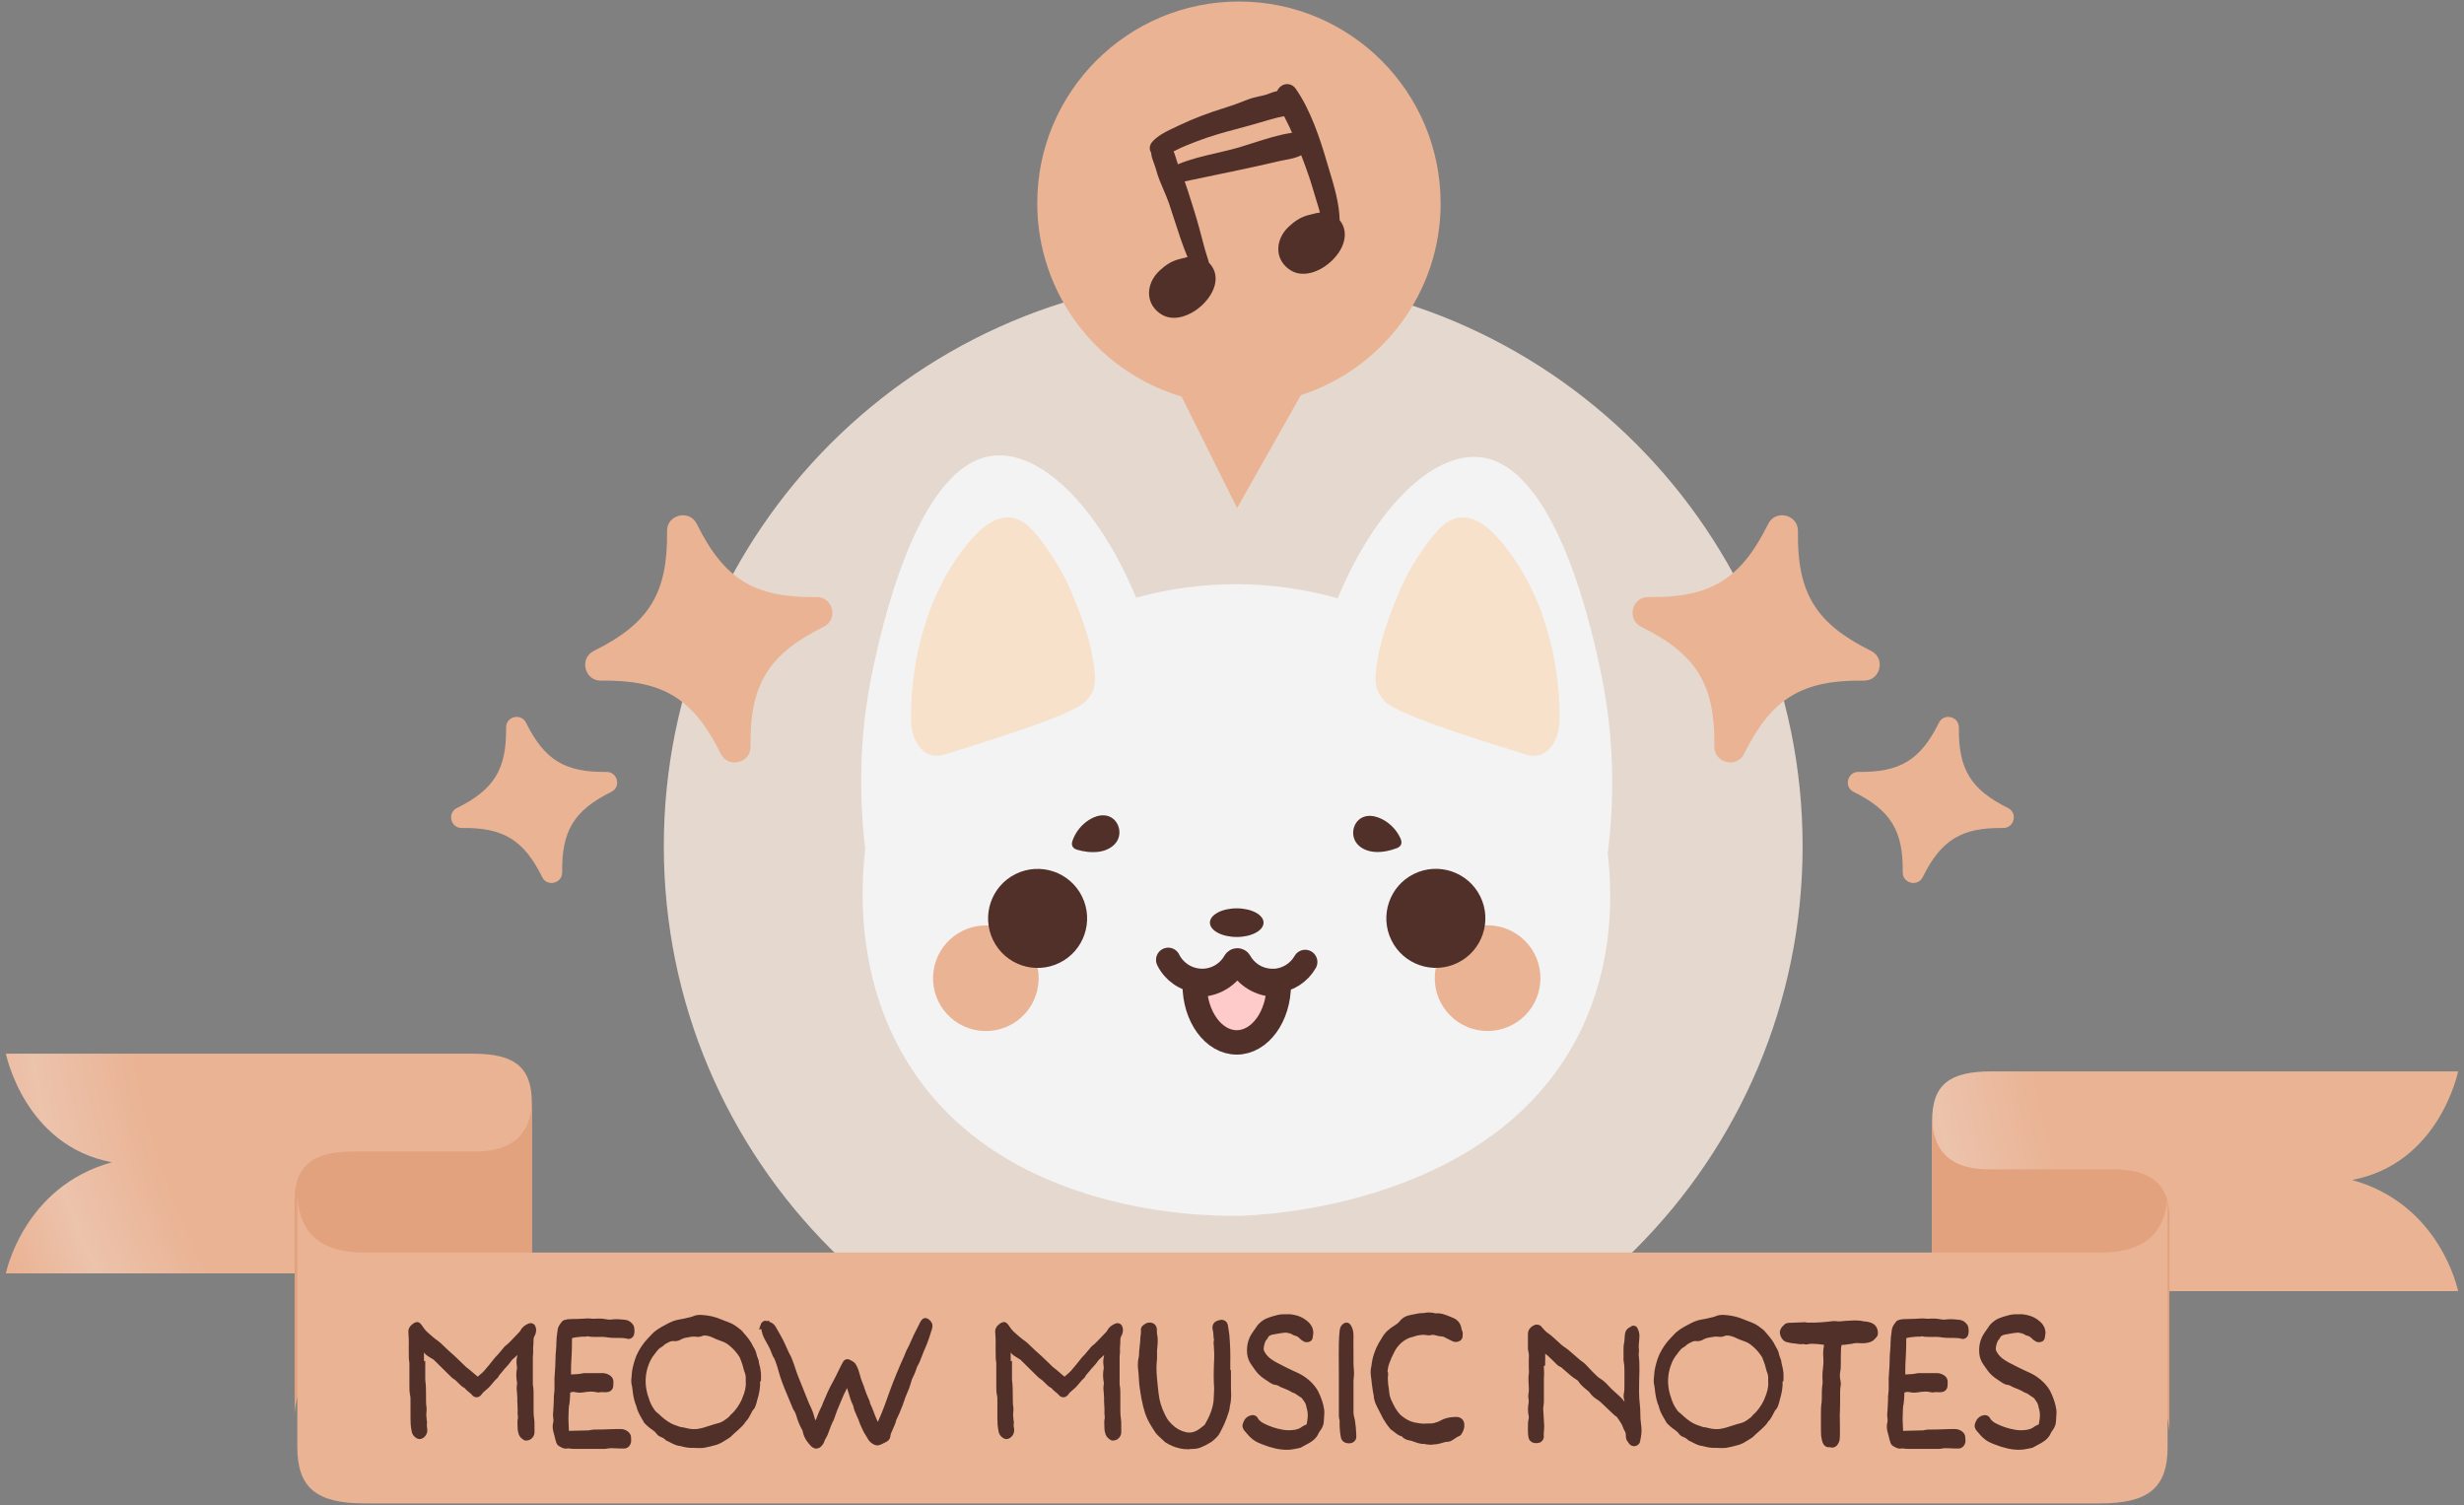 <?xml version="1.0" encoding="UTF-8"?>
<svg id="Camada_1" data-name="Camada 1" xmlns="http://www.w3.org/2000/svg" xmlns:xlink="http://www.w3.org/1999/xlink" viewBox="0 0 406 248">
  <rect x="0" y="0" width="406" height="248" fill="#808080" stroke="none"/>
  <defs>
    <style>
      .cls-1 {
        fill: #e5d8cf;
      }

      .cls-2 {
        fill: #f7e1ca;
      }

      .cls-3 {
        fill: url(#Gradiente_sem_nome);
      }

      .cls-4 {
        fill: url(#Gradiente_sem_nome_2);
      }

      .cls-5 {
        fill: #51302a;
      }

      .cls-6 {
        fill: none;
      }

      .cls-6, .cls-7 {
        stroke: #51302a;
        stroke-linecap: round;
        stroke-linejoin: round;
        stroke-width: 4.02px;
      }

      .cls-7 {
        fill: #ffcaca;
      }

      .cls-8 {
        fill: #f3f3f3;
      }

      .cls-9 {
        fill: #e3a27e;
      }

      .cls-10 {
        fill: #eab394;
      }
    </style>
    <radialGradient id="Gradiente_sem_nome" data-name="Gradiente sem nome" cx="-482.09" cy="510.79" fx="-482.09" fy="510.79" r="1" gradientTransform="translate(-74481.47 -73744.04) rotate(-180) scale(154.8 -144.68)" gradientUnits="userSpaceOnUse">
      <stop offset=".08" stop-color="#eab394"/>
      <stop offset=".38" stop-color="#eab394"/>
      <stop offset=".55" stop-color="#eab394"/>
      <stop offset=".69" stop-color="#eab394"/>
      <stop offset=".81" stop-color="#eab394"/>
      <stop offset=".92" stop-color="#ecc3ac"/>
      <stop offset="1" stop-color="#eab394"/>
    </radialGradient>
    <radialGradient id="Gradiente_sem_nome_2" data-name="Gradiente sem nome 2" cx="-482.09" cy="510.79" fx="-482.09" fy="510.79" r="1" gradientTransform="translate(-74168.36 -73741.11) rotate(-180) scale(154.8 -144.68)" gradientUnits="userSpaceOnUse">
      <stop offset=".08" stop-color="#eab394"/>
      <stop offset=".38" stop-color="#eab394"/>
      <stop offset=".55" stop-color="#eab394"/>
      <stop offset=".69" stop-color="#eab394"/>
      <stop offset=".81" stop-color="#eab394"/>
      <stop offset=".92" stop-color="#ecc3ac"/>
      <stop offset="1" stop-color="#eab394"/>
    </radialGradient>
  </defs>
  <path class="cls-1" d="M203.2,233.25c51.82,0,93.82-42.01,93.82-93.82s-42.01-93.82-93.82-93.82-93.82,42.01-93.82,93.82,42.01,93.82,93.82,93.82Z"/>
  <path class="cls-8" d="M264.92,140.54c1.04-8.3,1.21-18.53-1.14-29.73-1.3-6.18-7.17-34.02-19.85-35.47-7.76-.88-17.22,8.16-23.52,23.25-5.3-1.49-10.82-2.3-16.45-2.33-5.74-.03-11.36.74-16.76,2.22-6.29-15.17-15.79-24.28-23.58-23.39-12.67,1.45-18.54,29.28-19.85,35.47-2.32,11-2.19,21.05-1.2,29.27-.76,6.7-1.23,19.33,5.04,31.77,14.35,28.46,50.33,28.82,56.33,28.74,2.76-.03,44.19-1.2,57.5-32.69,4.45-10.53,4.2-20.75,3.46-27.11h0Z"/>
  <path class="cls-2" d="M176.39,97.22c1.8,4.22,3.46,8.59,3.96,13.22.11,1.04.16,2.11-.17,3.09-.27.82-.79,1.51-1.36,2.1-2.25,2.33-18.24,7.15-23.18,8.69-3.58,1.12-5.46-2.45-5.52-5.44-.17-7.02,1.41-19.51,9.19-29.12,2.3-2.84,6.51-7.15,10.86-2.36,2.53,2.78,5,6.95,6.23,9.82Z"/>
  <path class="cls-2" d="M230.69,97.22c-1.8,4.22-3.46,8.59-3.96,13.22-.11,1.04-.16,2.11.17,3.09.27.82.79,1.51,1.36,2.1,2.25,2.33,18.24,7.15,23.18,8.69,3.58,1.12,5.46-2.45,5.52-5.44.17-7.02-1.41-19.51-9.19-29.12-2.3-2.84-6.51-7.15-10.87-2.36-2.53,2.78-5,6.95-6.23,9.82Z"/>
  <path class="cls-10" d="M170.91,163.18c1.1-4.68-1.8-9.36-6.48-10.46-4.68-1.1-9.36,1.8-10.46,6.48-1.1,4.68,1.8,9.36,6.48,10.46,4.68,1.1,9.36-1.8,10.46-6.48Z"/>
  <path class="cls-10" d="M251.27,167.33c3.4-3.4,3.4-8.91,0-12.31-3.4-3.4-8.91-3.4-12.31,0s-3.4,8.91,0,12.31,8.91,3.4,12.31,0Z"/>
  <path class="cls-5" d="M240.2,158.64c4.04-1.99,5.7-6.89,3.71-10.93-1.99-4.04-6.89-5.7-10.93-3.71-4.04,1.99-5.7,6.88-3.71,10.93,1.99,4.04,6.88,5.7,10.93,3.71Z"/>
  <path class="cls-5" d="M174.58,158.65c4.04-1.99,5.7-6.89,3.71-10.93-1.99-4.04-6.88-5.7-10.93-3.71-4.04,1.99-5.7,6.88-3.71,10.93,1.99,4.04,6.88,5.7,10.93,3.71Z"/>
  <path class="cls-10" d="M135.72,103.28c-9.14,4.53-12.2,9.54-12.05,19.74.04,2.73-3.69,3.63-4.9,1.19-4.53-9.14-9.54-12.2-19.74-12.06-2.73.04-3.63-3.69-1.18-4.9,9.14-4.53,12.2-9.54,12.06-19.74-.04-2.73,3.69-3.63,4.9-1.18,4.53,9.14,9.54,12.2,19.74,12.05,2.73-.04,3.63,3.69,1.18,4.9Z"/>
  <path class="cls-10" d="M100.73,130.48c-6.14,3.04-8.19,6.41-8.1,13.26.02,1.83-2.48,2.44-3.29.79-3.04-6.14-6.41-8.19-13.26-8.1-1.83.02-2.44-2.48-.79-3.29,6.14-3.04,8.19-6.41,8.1-13.26-.02-1.83,2.48-2.44,3.29-.79,3.04,6.14,6.41,8.19,13.26,8.1,1.83-.02,2.44,2.48.79,3.29Z"/>
  <path class="cls-10" d="M270.43,103.28c9.14,4.53,12.2,9.54,12.05,19.74-.04,2.73,3.69,3.63,4.9,1.19,4.53-9.14,9.54-12.2,19.74-12.06,2.73.04,3.63-3.69,1.18-4.9-9.14-4.53-12.2-9.54-12.05-19.74.04-2.73-3.69-3.63-4.9-1.18-4.53,9.14-9.54,12.2-19.74,12.05-2.73-.04-3.63,3.69-1.18,4.9Z"/>
  <path class="cls-10" d="M305.42,130.48c6.14,3.04,8.19,6.41,8.1,13.26-.02,1.83,2.48,2.44,3.29.79,3.04-6.14,6.41-8.19,13.26-8.1,1.83.02,2.44-2.48.8-3.29-6.14-3.04-8.19-6.41-8.1-13.26.02-1.83-2.48-2.44-3.29-.79-3.04,6.14-6.41,8.19-13.26,8.1-1.83-.02-2.44,2.48-.79,3.29Z"/>
  <path class="cls-5" d="M208.2,152.03c0,1.3-1.98,2.36-4.42,2.36s-4.42-1.06-4.42-2.36,1.98-2.36,4.42-2.36,4.42,1.06,4.42,2.36Z"/>
  <path class="cls-6" d="M192.49,158.16c.92,1.88,2.78,3.21,4.95,3.43.21.03.42.04.64.04,2.32,0,4.35-1.27,5.42-3.16.17-.3.6-.3.76,0,1.06,1.89,3.08,3.16,5.4,3.16.15,0,.31,0,.46,0,2.12-.16,3.94-1.37,4.94-3.12"/>
  <path class="cls-7" d="M210.71,162.23h0c0,5.27-3.12,9.53-6.93,9.53s-6.93-4.26-6.93-9.52v-.04c.23.03.46.04.7.04,2.54,0,4.76-1.39,5.92-3.46.19-.33.65-.33.83,0,1.15,2.07,3.37,3.46,5.91,3.46.17,0,.34-.01.5-.01Z"/>
  <path class="cls-5" d="M230.9,139.02c-.07.32-.31.56-.73.73-1.12.43-2.33.69-3.53.63-1.11-.06-2.25-.45-2.98-1.29-1.39-1.57-.6-4.29,1.55-4.62.86-.13,1.74.11,2.52.5,1.33.68,2.43,1.83,3.04,3.19.14.32.19.6.13.85Z"/>
  <path class="cls-5" d="M176.67,139.34c.1.31.36.54.79.67,1.15.34,2.38.49,3.57.34,1.1-.14,2.2-.64,2.87-1.52,1.26-1.68.25-4.33-1.93-4.48-.87-.06-1.73.25-2.47.71-1.27.78-2.27,2.02-2.77,3.43-.11.33-.14.62-.06.86Z"/>
  <path class="cls-10" d="M237.37,33.48C237.37,15.13,222.49.25,204.14.25s-33.23,14.88-33.23,33.23c0,15.07,10.03,27.79,23.78,31.86l9.15,18.37,10.51-18.61c13.36-4.31,23.03-16.84,23.03-31.63h0Z"/>
  <path class="cls-5" d="M220.74,36.24c-.06-2.77-.96-5.74-1.76-8.37-.14-.46-.28-.91-.4-1.34-1.09-3.72-2.65-8.44-5.08-11.91-.44-.63-1.15-.9-1.86-.7-.55.15-.99.57-1.21,1.09-.52.11-1,.29-1.39.44-.49.2-1.02.31-1.58.43-.6.13-1.21.27-1.83.51-1.3.51-2.4.93-3.56,1.29-2.97.92-5.48,1.88-7.68,2.93-.18.09-.39.18-.59.28-1.38.64-3.11,1.44-4.01,2.57-.41.52-.45,1.18-.12,1.69.05.64.27,1.24.49,1.82.13.35.25.68.34,1.01.29,1.12.76,2.22,1.22,3.29.33.77.64,1.5.89,2.22.3.88.59,1.79.88,2.69.66,2.05,1.34,4.16,2.18,6.18-.22.04-.43.1-.65.16-.18.04-.36.09-.56.14-1.5.34-2.5,1.12-3.37,1.91-1.21,1.11-1.87,2.62-1.75,4.05.1,1.27.79,2.38,1.96,3.14.64.42,1.37.61,2.12.61,2.01,0,4.21-1.33,5.55-3.07,1.69-2.18,1.77-4.46.24-6-.11-.43-.24-.84-.38-1.25-.11-.36-.23-.72-.32-1.06-.59-2.27-1.21-4.62-1.95-6.94-.13-.4-.26-.81-.39-1.22-.3-.97-.61-1.96-.97-2.94,1.9-.39,3.8-.79,5.7-1.19,1.37-.29,2.74-.58,4.1-.86,1.44-.3,2.89-.63,4.29-.95l1.6-.37c.28-.06.57-.12.87-.17.85-.16,1.8-.33,2.64-.77.07.18.15.37.22.55.83,2.18,1.4,3.89,1.87,5.53.14.49.29.99.45,1.49.19.61.39,1.24.55,1.87-.39.04-.77.14-1.17.24-.18.04-.36.09-.56.14-1.5.34-2.5,1.12-3.37,1.91-1.22,1.11-1.87,2.62-1.75,4.05.1,1.27.79,2.38,1.96,3.14,2.31,1.52,5.65.02,7.54-2.29,1.7-2.07,1.91-4.37.58-5.95h0ZM193.71,24.77c1.19-.59,2.44-1.09,3.4-1.45,2.3-.89,4.75-1.57,7.05-2.17,1.12-.29,2.24-.62,3.33-.93.98-.29,1.99-.58,2.98-.84.18-.05.38-.08.57-.12.18-.03.36-.07.54-.11.06.13.13.26.2.39.23.44.45.89.66,1.33.15.34.31.67.45,1.01-2.16.31-4.32,1.01-6.42,1.68-.78.25-1.54.49-2.29.72-1.16.34-2.38.62-3.66.92-2.17.5-4.4,1.02-6.43,1.87-.08-.24-.16-.49-.24-.75-.14-.46-.29-.93-.47-1.39.12-.04.24-.09.34-.14h0Z"/>
  <path class="cls-3" d="M77.93,209.82H.97s2.85-14.29,17.47-18.31c-14.44-2.71-17.47-17.89-17.47-17.89h76.96c6.91,0,9.7,2.23,9.7,8.12v36.2c-.41-6.4-4.6-8.12-9.7-8.12Z"/>
  <path class="cls-9" d="M78.17,225.06h-20.16c-4.99,0-9.06,1.69-9.47,7.93v-35.32c0-5.76,3.37-7.93,9.47-7.93h20.16c4.99,0,9.06-1.69,9.47-7.93v35.32c0,5.76-2.72,7.93-9.47,7.93Z"/>
  <path class="cls-4" d="M328.07,212.74h76.96s-2.85-14.29-17.48-18.31c14.44-2.71,17.48-17.89,17.48-17.89h-76.96c-6.91,0-9.71,2.23-9.71,8.13v36.2c.41-6.4,4.6-8.12,9.71-8.12Z"/>
  <path class="cls-9" d="M327.83,227.99h20.16c4.98,0,9.06,1.69,9.47,7.93v-35.32c0-5.76-3.37-7.93-9.47-7.93h-20.16c-4.99,0-9.06-1.69-9.47-7.93v35.32c0,5.76,2.72,7.93,9.47,7.93Z"/>
  <path class="cls-10" d="M60.07,247.72h286.01c7.89,0,11.08-2.54,11.08-9.28v-41.33c-.47,7.3-5.25,9.28-11.08,9.28H60.07c-5.83,0-10.61-1.98-11.08-9.28v41.33c0,6.74,3.19,9.28,11.08,9.28Z"/>
  <path class="cls-5" d="M87.32,218.56c-.49.2-.92.49-1.15.98-.09.17-.2.29-.32.4l-1.38,1.44c-.29.29-.55.58-.89.8-.11.08-.2.2-.29.32l-.95,1.12c-.2.2-.4.4-.58.63-.52.66-1.07,1.32-1.61,1.96-.38.43-.83.75-1.24,1.12-.08.06-.26.06-.35,0l-.17-.08c-.66-.49-1.21-1.09-1.9-1.56l-.17-.2-1.73-1.64-.26-.23-.78-.69c-.58-.52-1.1-1.12-1.73-1.59-.58-.4-1.09-.86-1.61-1.32-.46-.38-.8-.83-1.12-1.32-.29-.4-.35-.43-.75-.17l-.2.17c-.23.17-.35.4-.38.66,0,.14.03.29.03.43.03.43.06.86.06,1.29,0,.55-.03,1.1,0,1.64.03.55-.03,1.1.08,1.64.03.11.03.23.03.35v2.94c0,.81-.06,1.61.14,2.42.03.14.03.29.03.43v2.42c0,.58,0,1.15.03,1.73.03.4.08.81.17,1.21.06.29.23.52.49.69.26.17.46.14.72-.06.26-.2.38-.46.38-.77,0-.26-.08-.52-.08-.78s.08-.52,0-.77c-.03-.08-.03-.17-.03-.26-.06-.35-.08-.69-.06-1.04.06-.43.06-.86-.03-1.29-.03-.2-.03-.4-.03-.6-.03-1.18.03-2.36-.14-3.54v-2.5l-.2.06c0-.72-.03-1.44-.03-2.16v-.43c0-.2.17-.29.38-.23.17.06.32.14.4.29.23.35.55.58.89.78l.43.26c.14.08.29.17.4.29l2.53,2.5c.23.23.46.46.75.63.23.14.4.35.6.52.35.32.63.69,1.07.89.08.03.14.08.2.14.32.46.86.69,1.21,1.15.03.06.08.08.14.11.11.06.32.06.4-.03.09-.09.17-.14.23-.23.17-.26.35-.46.6-.63l.32-.29c.66-.52,1.07-1.29,1.73-1.84.03-.03.06-.06.06-.08.2-.43.58-.72.83-1.1.17-.23.38-.46.58-.66.23-.26.46-.52.66-.81.11-.17.23-.35.38-.46.46-.38.89-.8,1.32-1.24.03-.03.11-.03.17-.03.03,0,.06.03.06.06.06.43.06.86-.03,1.29-.11.46-.11.92-.03,1.38.03.2.03.4,0,.6-.11.63-.11,1.27,0,1.9.06.26.06.52,0,.77-.06.38-.03.75.03,1.12.03.29.06.58.06.86-.03.86.11,1.73.06,2.59,0,.17.06.35.06.52,0,.11.03.23,0,.35-.14.58-.03,1.15-.03,1.73,0,.14.06.29.08.43.06.4.32.69.66.89.17.08.35.06.52-.03.35-.2.52-.52.49-.89-.03-.29,0-.58,0-.86,0-.35.03-.69-.03-1.04-.09-.52-.11-1.04-.11-1.55v-2.5c0-.52.03-1.04-.08-1.55-.06-.2-.03-.4-.03-.6v-4.23c.03-.38.08-.75.06-1.12-.03-.38.06-.75.06-1.12,0-.52-.03-1.04.29-1.49.06-.06.06-.14.08-.23.11-.29.08-.58-.03-.86-.06-.14-.26-.23-.43-.17h-.02Z"/>
  <path class="cls-5" d="M86.75,237.38c-.18,0-.32-.05-.43-.1-.54-.32-.85-.74-.93-1.26,0-.01-.01-.05-.02-.09-.03-.11-.07-.25-.07-.42s0-.34-.02-.5c-.02-.43-.05-.87.06-1.35,0-.01,0-.04,0-.07,0-.06,0-.1,0-.16,0-.06,0-.12-.02-.18-.02-.11-.03-.23-.03-.34.03-.47,0-.9-.02-1.37-.02-.4-.05-.82-.03-1.24,0-.25-.03-.53-.05-.8-.07-.48-.08-.87-.02-1.25.05-.22.05-.4,0-.6-.13-.71-.13-1.41,0-2.09.02-.14.02-.29,0-.44-.1-.53-.09-1.07.04-1.57.02-.09.03-.18.04-.28-.25.24-.51.48-.78.7-.09.07-.18.21-.28.35-.23.32-.47.6-.71.86-.21.21-.39.42-.55.63-.11.15-.24.3-.37.44-.16.18-.31.34-.4.52-.04.13-.13.22-.17.26-.32.27-.56.56-.81.87-.29.35-.58.71-.96,1.01l-.35.31c-.18.12-.31.26-.47.49-.07.11-.16.18-.23.25-.02.02-.04.04-.07.06-.26.26-.7.26-.97.12-.08-.04-.23-.12-.34-.28-.13-.16-.31-.3-.49-.45-.23-.18-.48-.38-.69-.66,0,0,0-.01-.01-.01-.41-.19-.7-.48-.95-.73-.08-.08-.17-.17-.25-.25-.06-.05-.13-.12-.2-.19-.11-.11-.22-.21-.33-.28-.33-.2-.59-.45-.83-.7l-2.53-2.5c-.07-.07-.19-.14-.31-.21l-.43-.26c-.28-.16-.64-.4-.92-.76,0,.33,0,.67.01,1,0,.14,0,.29,0,.43l.21-.06v3.12c.12.88.13,1.76.13,2.61,0,.32,0,.64,0,.95,0,.2,0,.38.02.55.09.43.1.91.03,1.43-.02.25,0,.54.05.89v.08s0,.09,0,.1c.09.28.06.53.04.73,0,.07-.01.14-.01.2,0,.1.02.21.03.31.02.14.05.3.05.47,0,.47-.2.88-.56,1.17-.43.34-.87.37-1.3.08-.38-.25-.62-.6-.7-1-.09-.41-.15-.84-.18-1.27-.03-.6-.03-1.19-.03-1.76v-2.42c0-.13,0-.24-.02-.34-.17-.7-.17-1.4-.16-2.08v-3.37c0-.09,0-.17-.01-.23-.09-.43-.09-.83-.09-1.21,0-.17,0-.35,0-.52-.02-.38-.01-.76,0-1.13,0-.18,0-.36,0-.54,0-.43-.03-.85-.05-1.26,0-.09,0-.14-.01-.2,0-.09-.01-.18-.01-.27v-.05c.05-.41.25-.76.57-1l.23-.19c.69-.44,1.03-.24,1.42.3.27.41.59.87,1.03,1.23.54.48,1.03.92,1.58,1.3.44.32.82.7,1.19,1.06.19.19.39.38.59.56l1.03.92,1.91,1.84c.38.27.73.57,1.06.86.26.23.51.45.77.65l.05.03c.11-.1.23-.19.34-.29.27-.22.51-.43.73-.68.56-.64,1.09-1.3,1.59-1.94.19-.25.4-.47.62-.68l.92-1.09c.08-.11.2-.27.37-.4.27-.18.47-.39.69-.61l.15-.15,1.37-1.43c.11-.11.18-.19.23-.28.25-.53.71-.93,1.4-1.21h.03c.42-.15.89.06,1.05.45.17.43.18.84.03,1.23-.01.08-.05.22-.15.35-.19.29-.19.66-.19,1.07v.12c0,.18-.01.35-.03.53-.02.2-.04.38-.02.55.02.33,0,.63-.03.93,0,.09-.02.18-.02.27v4.36c0,.12,0,.22.01.3.11.52.11.99.11,1.44v2.76c0,.56.03,1.03.11,1.47.05.31.04.59.04.87v.25c0,.1,0,.2,0,.31,0,.18,0,.35,0,.51.04.58-.22,1.07-.73,1.37-.21.11-.4.14-.56.14v.02ZM86.17,222.34c.06.51.05.98-.03,1.44-.1.4-.1.78-.03,1.2.04.27.04.52,0,.76-.11.59-.11,1.17,0,1.74.07.31.07.64,0,.97-.03.24-.02.54.03.94.03.31.06.62.06.94-.01.39,0,.76.03,1.16.03.47.06.96.02,1.46,0,.02.01.08.02.14.02.11.03.23.03.34v.07c0,.1.02.24-.02.39-.08.32-.06.68-.03,1.05,0,.19.02.38.02.56,0,.03.02.1.03.16.01.06.03.12.04.18.01.1.05.34.41.55,0,0,.01-.01.06-.04.21-.12.23-.3.22-.41-.02-.21-.01-.42,0-.63,0-.09,0-.18,0-.27v-.27c0-.24,0-.47-.02-.69-.08-.49-.12-1.03-.12-1.63v-2.76c0-.42,0-.81-.07-1.18-.06-.2-.05-.41-.04-.58v-4.36c0-.13.02-.23.03-.33.02-.27.05-.52.03-.76-.02-.26,0-.49.02-.73.01-.14.03-.29.03-.43v-.12c0-.51,0-1.1.37-1.65,0-.05.02-.08.03-.12.03-.09.06-.2.03-.35-.37.18-.6.39-.73.66-.13.26-.29.42-.41.54l-1.52,1.58c-.25.25-.5.51-.83.73-.03.03-.1.11-.16.2l-.97,1.15c-.22.23-.4.41-.56.61-.52.66-1.07,1.33-1.63,1.99-.27.31-.56.55-.84.79-.15.12-.29.24-.43.38l-.06.05c-.24.16-.61.17-.86.02l-.23-.12c-.31-.23-.6-.48-.87-.73-.34-.3-.65-.58-1.01-.82l-.1-.09-.16-.18-1.95-1.84-.78-.69c-.21-.19-.42-.4-.62-.6-.36-.35-.69-.68-1.07-.96-.59-.41-1.13-.89-1.64-1.35-.54-.43-.92-.97-1.21-1.43,0,0-.02-.02-.03-.04l-.17.15c-.12.09-.18.19-.2.32,0,.04,0,.09,0,.14,0,.09.01.18.01.27.03.4.06.84.06,1.29,0,.19,0,.37,0,.55,0,.36-.01.71,0,1.06,0,.19,0,.38,0,.57,0,.35,0,.68.06.99.04.15.04.32.04.44v3.38c0,.65-.01,1.25.13,1.85.04.22.04.4.04.55v2.42c0,.56,0,1.14.03,1.7.02.37.08.75.16,1.13.03.15.12.28.28.38.02.02.04.02.05.03,0,0,.03-.02.09-.07.13-.1.18-.21.18-.38,0-.1-.02-.21-.03-.31-.02-.14-.05-.3-.05-.47,0-.1,0-.21.02-.31.01-.13.02-.24,0-.31-.05-.14-.05-.27-.05-.38-.06-.42-.08-.78-.05-1.12.06-.43.05-.8-.02-1.16-.04-.26-.04-.48-.04-.7,0-.31,0-.64,0-.96,0-.86,0-1.68-.13-2.51v-1.92s-.21.06-.21.06v-.66c0-.35,0-.71-.01-1.07,0-.37-.01-.73-.01-1.09v-.43c0-.24.1-.45.29-.59.19-.15.45-.19.72-.11.33.11.55.28.69.51.14.21.36.4.72.6l.43.26c.16.1.34.21.5.36l2.53,2.5c.22.22.42.42.66.56.2.13.36.28.49.41.06.05.11.11.18.16.11.1.2.19.3.29.22.22.41.41.64.52.18.07.29.18.36.25l.05.07c.12.17.31.33.51.48.2.16.42.34.62.57.01-.01.03-.02.04-.04.15-.23.37-.51.71-.74l.29-.26c.33-.26.57-.56.83-.88.26-.32.52-.64.85-.93.15-.31.37-.55.56-.77.1-.12.21-.24.3-.37.19-.26.41-.51.63-.73.2-.22.42-.47.61-.74.12-.18.27-.4.47-.56.43-.35.84-.76,1.27-1.18.19-.19.41-.19.53-.19.29,0,.52.22.55.5h.01Z"/>
  <path class="cls-5" d="M103.87,218.51c-.23-.29-.52-.49-.89-.52-.46-.06-.92-.11-1.38-.11-.44,0-.86.11-1.29.08-.46-.03-.92-.17-1.38-.17h-.35c-.38,0-.75.06-1.12,0-.52-.06-1.04,0-1.56.03-.6.03-1.21.06-1.81.06-.29,0-.58.03-.86.11-.08.03-.17.06-.23.11-.26.35-.55.66-.6,1.12-.08.63-.2,1.27-.2,1.9,0,.52-.03,1.04-.08,1.55-.03.32-.06.63-.06.95-.03.83-.03,1.67-.11,2.5-.08.75-.08,1.5-.06,2.25,0,.49,0,.98-.08,1.47-.06.23-.03.46-.03.69-.03.6-.03,1.21-.08,1.81-.06.46-.08.92,0,1.38.03.23.03.46-.03.69-.14.55-.08,1.1.08,1.64.08.26.14.52.2.77.06.23.11.46.2.69.03.11.08.23.17.29.38.2.72.49,1.21.35.11-.03.23.03.35.03.26.03.52.06.78.06h4.92c.11,0,.23,0,.35-.03.58-.11,1.15-.08,1.73-.06.4.03.81.03,1.21.03.29,0,.49-.14.6-.4.06-.11.08-.23.08-.35,0-.2-.03-.4-.03-.6-.03-.23-.14-.4-.32-.55-.26-.2-.55-.32-.89-.32h-.77l-2.42.09c-.63,0-1.27-.06-1.9.11-.08.03-.17.03-.26.03l-3.28.08h-.08c-.14,0-.32-.14-.32-.26l-.08-2.19c.03-.86.03-1.64.11-2.42l.06-.11c.06-.49.11-.98.11-1.47,0-.95.08-.75.78-.95.23-.06.46-.03.69.03.46.11.92.08,1.38,0,.69-.11,1.38-.17,2.07,0,.11.03.23.06.35.03.32-.08.63-.03.95-.03.14,0,.29,0,.43-.03.23-.03.43-.23.46-.46.03-.26.03-.52.03-.78,0-.29-.17-.49-.4-.63-.23-.14-.49-.23-.75-.26h-2.5c-.32,0-.66-.03-.98.06-.69.17-1.38.08-2.07.2-.11.03-.23-.08-.23-.2,0-.06-.03-.11-.03-.17.03-.95,0-1.9.08-2.85.06-.69.06-1.38.08-2.07v-.95c.03-.6.06-.66.6-.8.23-.06.46-.08.69-.11l.78-.08c.29-.03.58.06.86-.06.08-.03.17-.03.26,0,.58.14,1.15.08,1.73.08s1.09,0,1.64.11c.35.06.69.06,1.04.06.72.03,1.44-.03,2.16.17.17.06.4-.11.46-.29.11-.38.08-.75,0-1.12-.03-.08-.08-.17-.14-.23h.02Z"/>
  <path class="cls-5" d="M99.55,238.74h-4.92c-.28,0-.55-.03-.82-.06-.04,0-.12-.01-.19-.03,0,0-.02,0-.02,0-.57.15-1.03-.11-1.36-.3-.05-.03-.11-.06-.17-.1-.21-.14-.35-.34-.41-.57-.09-.25-.15-.48-.21-.72-.06-.28-.11-.51-.19-.75-.22-.7-.25-1.33-.09-1.92.03-.14.04-.31.01-.5-.1-.52-.05-1.06,0-1.51.03-.38.05-.76.06-1.17,0-.2.01-.4.02-.61v-.13c0-.19-.01-.42.04-.65.07-.41.07-.87.07-1.35-.03-.91-.01-1.63.06-2.3.06-.6.08-1.23.09-1.84,0-.21,0-.41.02-.63,0-.32.03-.66.06-.98.05-.51.08-1.01.08-1.51,0-.54.08-1.08.15-1.59l.05-.38c.06-.53.35-.9.6-1.23l.14-.18c.14-.14.31-.2.42-.24.33-.1.65-.14,1.02-.14.58,0,1.18-.03,1.76-.05l.33-.02c.43-.03.87-.06,1.33,0,.22.03.44.02.67,0,.13,0,.27-.01.4-.01h.35c.3,0,.58.05.85.09.2.03.38.06.56.08.2,0,.41,0,.63-.04.65-.07,1.39-.01,2.06.07.46.04.87.27,1.21.68.11.11.19.26.24.4.13.57.13,1.01,0,1.43-.14.42-.63.76-1.09.61-.45-.13-.95-.13-1.47-.14-.18,0-.37,0-.55,0-.34,0-.71,0-1.1-.06-.64-.13-1.27-.12-1.94-.1-.47,0-.96.02-1.48-.11h0c-.25.09-.5.08-.71.07-.08,0-.16,0-.24,0l-.77.08c-.2.03-.42.05-.63.1-.09.02-.16.04-.21.06,0,.08-.02.22-.02.29v.93c0,.25-.01.47-.02.7-.01.46-.02.94-.06,1.42-.05.62-.06,1.25-.07,1.86,0,.27,0,.53,0,.79.23-.02.44-.03.65-.04.38-.01.73-.03,1.07-.11.31-.08.64-.08.92-.07h2.74c.34.04.67.15.96.33.52.33.64.75.64,1.05,0,.27,0,.54-.03.83-.06.46-.44.84-.89.9-.25.05-.53.04-.79.02-.2,0-.38-.02-.52.02-.25.06-.45.01-.6-.02-.64-.16-1.31-.08-1.87,0-.6.11-1.11.11-1.58,0-.2-.05-.34-.06-.45-.03-.12.04-.24.06-.35.08-.02,0-.03,0-.05.01,0,.08,0,.21,0,.38,0,.52-.06,1.03-.12,1.52v.08s-.06.11-.06.11c-.05.54-.07,1.1-.08,1.69l-.02.6.08,1.94,3.19-.08h.12c.6-.16,1.15-.15,1.68-.14h.37l2.4-.08h.79c.43,0,.83.14,1.19.42.3.25.46.54.5.88v.06c0,.09.01.18.01.27.01.11.01.23.01.33,0,.19-.04.38-.14.57-.19.42-.57.68-1.05.68-.4,0-.82,0-1.24-.03-.55-.03-1.08-.06-1.59.05-.15.04-.31.04-.44.04h0ZM93.58,237.66c.1,0,.17.01.23.02.01,0,.03,0,.05.01h.06c.25.03.48.06.71.06h4.92c.09,0,.17,0,.23-.01.66-.13,1.27-.1,1.87-.07.39.03.78.03,1.18.03.07,0,.11-.01.15-.11.03-.06.04-.11.04-.14,0-.09,0-.18-.01-.27,0-.1-.01-.2-.01-.3-.01-.06-.04-.13-.14-.21-.18-.14-.35-.2-.58-.2h-.78l-2.4.08h-.41c-.48,0-.94-.01-1.38.1-.13.04-.28.04-.39.04l-3.37.08c-.38,0-.81-.33-.81-.75l-.08-2.17v-.63c.03-.64.05-1.25.11-1.86v-.09s.07-.12.07-.12c.05-.44.1-.89.1-1.32,0-.82.08-1.18.83-1.35.08-.02.18-.04.3-.07.39-.09.73-.03.95.02.33.08.71.08,1.17,0,.68-.11,1.46-.2,2.28,0,.04.01.1.03.12.03.27-.08.56-.07.8-.05.21,0,.42.02.58,0l.07-.04c.02-.22.02-.46.02-.71,0-.03,0-.11-.17-.21-.15-.1-.33-.16-.52-.18h-2.67c-.24,0-.46,0-.65.04-.45.11-.87.13-1.27.14-.3,0-.57.02-.84.07-.16.04-.37,0-.53-.13-.16-.13-.26-.32-.27-.52-.01-.06-.03-.12-.03-.21,0-.33.01-.64.01-.96,0-.63.01-1.28.07-1.93.04-.44.05-.91.06-1.36,0-.23.01-.46.02-.69v-.93c.04-.8.18-1.07.97-1.28.27-.07.53-.1.76-.13l.78-.09c.13-.01.26,0,.39,0,.14,0,.26.01.35-.02.21-.07.41-.07.6-.01.35.08.75.07,1.17.06.7-.01,1.4-.03,2.14.12.29.04.6.04.93.04.19,0,.37,0,.54,0,.52,0,1.07.01,1.62.15.06-.2.05-.46-.03-.79l-.05-.03c-.22-.28-.42-.33-.54-.34-.68-.08-1.2-.15-1.86-.07-.26.03-.52.06-.81.04-.23-.01-.45-.05-.67-.09-.24-.04-.47-.08-.68-.08h-.35c-.12,0-.23,0-.35.01-.27.01-.55.03-.85-.02-.35-.04-.74-.01-1.14.01l-.32.02c-.62.03-1.23.06-1.84.06-.28,0-.51.03-.72.09,0,0-.02,0-.03,0l-.05.07c-.21.27-.37.48-.4.75l-.05.39c-.07.5-.14.98-.14,1.45,0,.53-.03,1.07-.09,1.61-.03.31-.05.6-.05.89,0,.22-.01.43-.02.63-.01.63-.03,1.27-.1,1.92-.07.63-.09,1.29-.05,2.18,0,.52,0,1.04-.09,1.57-.03.14-.03.27-.02.42v.19c0,.22-.01.41-.02.61-.01.4-.02.82-.06,1.25-.05.38-.08.82,0,1.24.04.35.03.63-.03.9-.11.41-.08.86.08,1.37.09.27.15.54.21.81.05.22.11.43.18.63l.02.06h0s.08.06.12.09c.32.18.45.25.64.19.08-.02.15-.03.21-.03h0ZM93.74,235.98v.03-.03ZM93.81,226.54s-.03,0-.05,0c.02,0,.03,0,.05,0ZM103.66,219.67h.01-.01Z"/>
  <path class="cls-5" d="M124.82,225.47c-.08-.35-.2-.66-.23-1.01,0-.11-.03-.23-.08-.35-.17-.35-.26-.72-.35-1.1-.06-.2-.14-.38-.23-.55-.08-.14-.2-.29-.26-.44-.4-.92-1.1-1.64-1.73-2.39-.08-.11-.2-.2-.32-.29-.35-.26-.69-.55-1.07-.75-.4-.23-.86-.38-1.29-.55l-.52-.2c-1.01-.43-2.04-.66-3.14-.72-.38-.03-.75,0-1.1.14-.17.08-.38.14-.58.2-.63.14-1.24.32-1.87.4-.78.11-1.47.46-2.16.83-.83.43-1.64.89-2.28,1.61l-.55.58c-.72.75-1.27,1.58-1.7,2.5-.35.77-.55,1.58-.72,2.42-.08.38-.06.75-.11,1.12-.06.43-.06.86.06,1.29.06.2.06.4.08.6l.08.69c.11.69.26,1.38.55,2.01.17.89.69,1.64,1.12,2.42.03.08.08.17.14.23.29.26.55.52.86.75.4.29.81.55,1.1.95.11.17.29.32.46.38.38.14.72.35,1.01.63.06.06.14.08.23.11.63.29,1.21.69,1.93.75.11,0,.23.06.35.08.58.14,1.15.23,1.73.2.2,0,.4.03.6.03.38,0,.75.03,1.12-.03.66-.11,1.29-.29,1.93-.46.06,0,.11-.03.17-.06.66-.23,1.21-.66,1.81-1.01.2-.11.35-.32.52-.46l.86-.77c.46-.43.95-.83,1.27-1.41.03-.06.08-.08.11-.11.26-.29.43-.6.6-.95.17-.35.34-.69.6-.98.08-.08.14-.23.2-.38.11-.32.2-.66.29-1.01.29-.98.52-1.96.4-2.99v-.08l.17-.11c0-.35.03-.69,0-1.04-.03-.26-.06-.52-.11-.77h0ZM122.71,230.68l.03-.03c-.43.95-1.01,1.84-1.76,2.59-.08.08-.2.14-.26.23-.29.43-.72.69-1.12.98-.38.26-.78.43-1.21.55-.66.17-1.32.4-1.98.6-.29.08-.58.17-.86.23-.92.23-1.84.17-2.76-.08-.14-.03-.29-.08-.44-.08-.46-.06-.89-.26-1.32-.4-.89-.32-1.64-.86-2.33-1.47-.23-.2-.43-.43-.66-.6-.26-.17-.46-.41-.63-.66-.43-.63-.78-1.29-.98-2.04l-.17-.52c-.49-1.67-.49-3.34.06-4.98.26-.78.6-1.53,1.15-2.16l.32-.43c.26-.35.55-.66.95-.86.08-.06.2-.11.29-.2.26-.29.6-.43.92-.6.38-.2.75-.32,1.18-.26.26.03.52-.03.75-.14.14-.08.29-.17.46-.23.14-.06.29-.11.43-.14.66-.11,1.32-.29,1.98-.2.26.03.52.03.78-.08.46-.2.92-.11,1.38,0,.23.06.46.11.66.23.58.29,1.18.49,1.78.72.52.2.95.52,1.38.89.6.52,1.1,1.12,1.53,1.78.06.08.11.17.14.29.2.58.46,1.12.58,1.73.06.23.11.46.2.66.14.32.2.66.2,1.01v.72c.08.98-.23,2.01-.66,2.99h0Z"/>
  <path class="cls-5" d="M115.42,238.6h-.29c-.2,0-.4,0-.61-.02-.09,0-.18-.01-.27-.01-.54.03-1.15-.04-1.85-.22-.05-.01-.1-.03-.15-.04-.03-.01-.06-.02-.09-.03-.66-.05-1.17-.31-1.66-.57-.14-.07-.29-.15-.43-.22-.11-.04-.27-.09-.39-.22-.22-.22-.49-.39-.84-.52-.25-.08-.51-.29-.7-.56-.2-.28-.49-.48-.83-.72l-.14-.1c-.27-.19-.49-.4-.7-.6l-.2-.19c-.12-.12-.21-.25-.26-.39-.08-.14-.16-.28-.24-.41-.37-.63-.75-1.29-.91-2.06-.3-.68-.45-1.4-.56-2.08l-.09-.71c0-.06-.01-.14-.03-.21,0-.12-.02-.23-.05-.32-.12-.46-.15-.95-.07-1.49.02-.15.03-.3.04-.45.01-.23.03-.47.08-.73.16-.79.37-1.65.75-2.51.48-1.03,1.07-1.89,1.79-2.65l.54-.57c.69-.79,1.57-1.28,2.4-1.71.69-.38,1.45-.76,2.31-.88.44-.06.86-.16,1.31-.27.17-.04.35-.08.52-.12.15-.04.33-.09.46-.16.42-.17.85-.23,1.35-.19,1.17.06,2.25.31,3.29.76l.5.2c.12.04.23.09.35.13.33.13.69.26,1.02.44.32.17.62.4.9.62l.21.16c.13.09.29.21.42.38l.27.31c.56.65,1.15,1.33,1.52,2.18.02.06.07.14.12.21.03.05.07.11.1.16.11.21.21.42.28.66.09.38.17.72.31,1.01.09.18.14.38.14.57.01.16.07.37.13.59.03.1.05.2.08.3h0c.06.3.1.58.13.84.02.27.02.52.01.76,0,.11,0,.22,0,.33v.27l-.16.1c.07,1.09-.18,2.1-.44,2.97-.08.34-.17.7-.3,1.04-.08.2-.16.4-.31.55-.2.22-.35.53-.51.85-.17.35-.37.72-.68,1.06l-.08.07c-.32.55-.74.93-1.14,1.3l-1.07.96c-.06.05-.11.1-.16.16-.12.12-.25.26-.44.36-.18.1-.36.21-.53.33-.41.26-.84.53-1.34.71-.07.03-.16.07-.28.09-.62.17-1.25.34-1.93.46-.23.04-.44.04-.65.04h.02ZM114.24,237.58c.13,0,.24,0,.35.02.19.01.37.01.56.01.27,0,.52,0,.75-.03.64-.11,1.26-.28,1.87-.45l.14-.05c.4-.14.77-.38,1.16-.62.19-.12.38-.24.57-.35.06-.04.14-.12.22-.2.07-.07.14-.15.22-.21l1.04-.94c.38-.35.74-.68.97-1.1.06-.12.16-.2.22-.24.17-.19.32-.45.49-.81.18-.37.38-.75.68-1.09.03-.04.08-.15.11-.22.1-.28.18-.6.27-.94.2-.7.35-1.31.4-1.9l-1.08,2.38c-.48,1.07-1.11,1.99-1.86,2.74-.05.05-.11.1-.17.14-.02.01-.04.03-.06.04-.27.42-.68.7-1.04.95l-.18.13c-.41.29-.86.48-1.37.62-.43.11-.87.25-1.3.39-.22.07-.45.14-.67.21-.3.09-.6.18-.91.24-.94.24-1.93.21-2.99-.09-.02,0-.08-.02-.14-.03-.06-.01-.13-.03-.16-.03h-.06c-.39-.05-.74-.18-1.08-.31-.11-.04-.23-.08-.34-.12-1.06-.38-1.9-1.04-2.5-1.57-.1-.08-.19-.18-.29-.27-.12-.12-.24-.23-.35-.31-.27-.18-.52-.43-.75-.79-.51-.75-.84-1.45-1.05-2.19l-.16-.49c-.53-1.81-.51-3.59.06-5.29.33-.98.72-1.72,1.24-2.33l.29-.4c.26-.35.6-.75,1.11-1l.06-.04s.1-.06.12-.08c.25-.28.58-.45.86-.6l.17-.09c.52-.28.99-.38,1.48-.32.14.01.31-.01.46-.09.13-.08.3-.18.52-.26.13-.05.31-.12.49-.16.13-.02.25-.04.37-.07.57-.11,1.16-.22,1.78-.14.23.02.38,0,.51-.05.61-.27,1.2-.15,1.7-.03.25.06.52.13.79.28.39.2.83.36,1.3.53l.42.16c.64.25,1.13.64,1.53.98.59.5,1.12,1.12,1.61,1.89.06.1.16.24.21.43.04.12.11.28.17.44.16.41.32.85.41,1.31.04.18.1.39.17.56.16.35.24.76.24,1.2v.72c.04.38.01.77-.06,1.2l.47-.47c.02-.3.02-.58-.01-.88v-.41l.18-.12v-.09c0-.22,0-.44,0-.64-.02-.24-.05-.47-.1-.71-.03-.09-.05-.18-.07-.27-.07-.26-.14-.52-.17-.81,0-.08-.02-.12-.04-.17-.2-.39-.29-.8-.39-1.21-.04-.13-.11-.28-.19-.43,0-.01-.03-.05-.06-.09-.07-.11-.16-.24-.21-.38-.31-.7-.81-1.29-1.35-1.91l-.29-.34c-.06-.08-.15-.14-.24-.21l-.22-.17c-.27-.21-.52-.4-.78-.54-.27-.15-.57-.27-.88-.38-.12-.04-.24-.09-.36-.14l-.51-.2c-.95-.41-1.92-.63-2.98-.69-.36-.03-.64,0-.88.11-.18.09-.42.16-.63.22-.2.04-.36.09-.53.13-.45.11-.92.22-1.4.29-.7.1-1.34.43-1.99.78-.76.4-1.55.83-2.14,1.51l-.56.59c-.65.68-1.18,1.46-1.61,2.38-.34.76-.53,1.56-.68,2.31-.05.18-.06.37-.06.57-.01.18-.02.35-.05.53-.05.42-.04.76.05,1.09.05.17.06.34.08.48,0,.06.01.12.02.18l.09.7c.1.61.24,1.28.51,1.87l.03.11c.12.64.45,1.21.81,1.81.09.15.18.31.26.46l.03.08.22.22c.2.19.39.37.61.52l.13.09c.38.27.77.54,1.07.97.07.11.16.17.21.19.47.18.86.43,1.18.73.02,0,.04.01.06.02l.05.02c.17.08.33.16.5.25.42.22.82.42,1.26.46.11-.01.25.04.35.07.02.01.06.02.08.03.6.15,1.11.21,1.58.19h.01ZM112.39,235.17c.14,0,.27.04.38.07.04,0,.07.02.11.03.94.26,1.76.29,2.55.09.29-.06.56-.14.84-.23.22-.06.44-.14.66-.21.44-.14.89-.29,1.35-.4.4-.1.75-.26,1.05-.47l.18-.13c.32-.22.62-.43.81-.71.08-.12.18-.2.26-.25.02-.01.04-.04.06-.05.58-.58,1.07-1.27,1.48-2.08l.14-.33c.48-1.1.69-2,.62-2.75v-.76c0-.3-.05-.57-.16-.81-.11-.25-.17-.51-.23-.74-.08-.41-.22-.78-.37-1.17-.06-.17-.13-.34-.19-.51-.02-.07-.05-.11-.09-.18-.45-.69-.92-1.24-1.44-1.68-.33-.29-.75-.62-1.24-.81l-.41-.15c-.47-.17-.95-.35-1.42-.59-.17-.09-.36-.14-.56-.19-.46-.12-.77-.15-1.07-.02-.38.17-.75.16-1.03.12-.47-.07-.96.03-1.48.13-.12.02-.25.04-.36.07-.08.02-.2.06-.33.11-.15.05-.26.12-.39.2-.37.18-.72.25-1.06.21-.29-.04-.55.02-.89.2l-.19.1c-.23.12-.45.23-.6.4-.12.12-.24.19-.32.25l-.11.07c-.34.17-.58.46-.77.72l-.32.43c-.46.53-.79,1.17-1.08,2.02-.5,1.51-.52,3.09-.05,4.68l.17.5c.18.66.47,1.26.92,1.92.16.24.32.41.5.53.19.14.33.28.47.41.08.08.16.16.25.23.54.47,1.27,1.06,2.17,1.37.11.04.24.08.36.13.29.11.57.21.83.25ZM122.99,234.12s-.01.01-.01.02c0,0,.01-.01.01-.02Z"/>
  <path class="cls-5" d="M152.62,217.73c-.09-.06-.26-.03-.32.06-.06.08-.14.17-.2.29-.35.69-.72,1.38-1.07,2.1l-.83,1.84c-.14.32-.35.6-.46.92-.26.69-.58,1.35-.86,2.01-.43,1.01-.86,2.01-1.27,3.05l-.52,1.38c-.58,1.67-1.18,3.34-1.9,4.95-.11.26-.26.52-.4.78,0,.03-.11.03-.14,0-.26-.26-.43-.55-.58-.86-.4-.89-.69-1.84-1.12-2.74-.06-.11-.06-.23-.08-.35-.06-.17-.11-.35-.2-.49-.26-.55-.46-1.12-.66-1.7-.08-.26-.14-.52-.26-.75-.23-.52-.4-1.07-.55-1.64-.11-.49-.29-.95-.52-1.38-.06-.11-.14-.26-.26-.35-.2-.14-.43-.26-.66-.38-.11-.06-.31.03-.38.14-.2.35-.4.72-.58,1.1-.35.69-.69,1.41-1.07,2.1-.32.58-.63,1.15-.89,1.76-.32.77-.69,1.52-.98,2.33l-.08.17c-.35.63-.6,1.32-.86,2.01l-.38.77c-.03.08-.17.11-.2.06-.26-.4-.52-.8-.63-1.29-.11-.49-.29-.98-.49-1.41-.26-.52-.49-1.04-.69-1.59-.43-1.12-.89-2.25-1.35-3.37-.17-.43-.35-.86-.49-1.32-.17-.55-.38-1.1-.58-1.64-.08-.23-.17-.46-.29-.66-.35-.6-.6-1.26-.89-1.9-.2-.43-.4-.86-.63-1.27-.29-.55-.6-1.07-.89-1.58-.14-.26-.35-.46-.63-.58l-.52-.17c-.06-.03-.11-.03-.17-.03-.08,0-.23.14-.26.23l.2-.06c-.08.29-.11.58-.06.86.09.38.2.75.38,1.09l.66,1.21c.23.4.43.83.58,1.27.11.32.26.63.46.92.11.2.17.43.26.63.32.77.49,1.61.75,2.42.26.84.6,1.64.92,2.45.32.8.69,1.61,1.01,2.42.08.23.2.49.35.69.17.26.29.55.38.86.2.78.52,1.53.92,2.25.06.11.11.26.14.4.17.89.66,1.58,1.29,2.22.06.06.14.08.23.14.2.11.46.08.63-.08.2-.2.38-.43.46-.72.06-.2.14-.38.26-.55.23-.38.38-.77.52-1.18.17-.49.35-.98.58-1.44.14-.26.26-.52.35-.8.23-.69.49-1.35.78-2.01l.72-1.7c.23-.55.55-1.04.75-1.58.03-.08.08-.14.14-.2.06-.08.23-.08.29.03l.26.63c.35.95.52,1.96,1.01,2.88.03.06.06.11.06.17.11.66.43,1.27.69,1.87.09.2.2.4.26.63.14.46.38.89.58,1.35.23.52.58.95.83,1.44.17.35.49.58.83.75.14.06.29.09.43.06.4-.11.75-.35,1.12-.52.23-.11.38-.29.4-.55.03-.2.06-.4.14-.6.26-.66.63-1.29.81-2.01,0-.06.03-.11.06-.17.4-.8.75-1.64,1.07-2.47.23-.66.43-1.32.72-1.95.23-.49.43-1.01.58-1.56.11-.43.26-.86.46-1.24.23-.4.38-.83.52-1.27.06-.2.11-.38.23-.55.12-.17.2-.35.29-.55.32-.78.6-1.56.95-2.33.43-.98.75-1.98,1.07-3.02.03-.11.06-.23.06-.35s0-.23-.06-.32c-.11-.2-.29-.38-.49-.49h0Z"/>
  <path class="cls-5" d="M134.54,238.7c-.17,0-.35-.04-.5-.13-.05-.03-.07-.04-.09-.05-.07-.03-.16-.08-.25-.17-.51-.51-1.2-1.31-1.43-2.47-.01-.08-.05-.18-.1-.28-.43-.76-.75-1.56-.96-2.34-.08-.29-.18-.52-.31-.72-.14-.19-.27-.46-.4-.79-.15-.39-.32-.79-.49-1.19-.17-.4-.35-.82-.51-1.22l-.22-.54c-.25-.63-.51-1.27-.72-1.94-.1-.3-.18-.61-.27-.92-.14-.51-.28-1-.46-1.46-.03-.07-.07-.16-.09-.25-.04-.12-.08-.24-.13-.33-.18-.25-.35-.58-.49-1-.13-.4-.31-.79-.54-1.19l-.67-1.21c-.18-.36-.31-.74-.42-1.22-.02-.1-.04-.2-.04-.3l-.39.11.3-.89c.08-.24.38-.57.72-.57.07,0,.18,0,.32.05l.36-.1-.06.2.23.08c.4.16.7.43.91.81.11.2.23.4.34.6.19.33.38.66.56.99.23.4.44.85.64,1.28.08.18.16.36.24.53.2.45.4.92.64,1.33.13.24.23.49.32.74.2.54.41,1.11.58,1.66.14.44.3.85.47,1.28.45,1.11.92,2.25,1.36,3.38.19.51.4,1.01.67,1.54.23.49.41,1.01.53,1.51.04.18.11.36.2.53l.08-.17c.24-.65.51-1.37.87-2.04l.06-.13c.18-.5.39-.98.6-1.44.13-.29.26-.59.38-.88.28-.64.6-1.23.92-1.81.28-.51.54-1.05.8-1.58l.25-.51c.16-.34.36-.72.59-1.12.17-.33.67-.51,1.02-.33.25.12.5.25.73.41.16.12.3.29.41.52.25.46.43.96.56,1.49.15.6.32,1.11.52,1.56.09.18.15.38.21.57.02.07.04.15.07.22.2.57.39,1.12.64,1.64.09.15.16.36.22.54.03.09.04.14.04.19,0,.04.01.08.02.09.25.51.45,1.04.64,1.54.16.42.31.82.49,1.21.04.1.09.19.14.27.03-.06.06-.12.08-.18.74-1.64,1.34-3.33,1.89-4.91l.52-1.39c.4-1.03.83-2.04,1.25-3.02l.02-.05c.08-.2.17-.39.26-.58.21-.46.42-.93.6-1.41.08-.22.19-.41.29-.6.06-.11.13-.23.18-.35l.83-1.84c.22-.45.44-.88.66-1.3.14-.27.28-.54.41-.82.06-.12.13-.21.19-.28.01-.02.03-.04.05-.06.1-.15.26-.25.45-.29.19-.04.38,0,.53.08.27.16.51.4.66.67.12.18.12.41.12.56,0,.17-.04.32-.07.46-.35,1.13-.66,2.12-1.1,3.11-.23.51-.43,1.03-.63,1.54-.1.26-.21.52-.31.78-.11.27-.21.45-.33.64-.07.11-.11.22-.17.41-.16.47-.31.93-.56,1.38-.15.28-.29.64-.41,1.12-.14.53-.34,1.07-.61,1.64-.21.46-.37.94-.54,1.45l-.16.46c-.38,1.01-.73,1.81-1.09,2.53,0,0,0,0,0,0v.06c-.14.51-.35.97-.55,1.42-.1.22-.2.44-.29.66-.07.16-.09.31-.11.49-.03.27-.17.67-.67.92-.13.06-.25.12-.36.18-.26.14-.53.28-.85.37-.26.05-.5.03-.75-.07-.55-.27-.89-.59-1.09-.99-.1-.18-.21-.37-.33-.55-.18-.28-.37-.57-.51-.91-.06-.13-.12-.27-.18-.4-.15-.32-.31-.66-.42-1.01-.04-.14-.09-.27-.16-.4-.03-.07-.06-.12-.08-.19-.05-.12-.1-.24-.16-.36-.23-.51-.46-1.03-.56-1.62h0c-.35-.68-.54-1.33-.72-1.97-.1-.33-.19-.64-.3-.95-.07.14-.14.29-.21.43-.11.22-.23.44-.33.67l-.72,1.7c-.3.69-.55,1.33-.76,1.98-.09.29-.21.59-.38.89-.2.41-.37.87-.54,1.35-.15.43-.31.86-.57,1.28-.1.16-.16.28-.21.43-.1.34-.29.64-.59.93-.2.2-.46.3-.73.3h0ZM126.44,218.74c0,.12,0,.23.01.33.09.38.2.7.33.97l.65,1.19c.26.45.46.9.61,1.35.12.32.24.58.4.8.12.2.18.37.23.52.03.07.05.14.07.2.21.52.36,1.06.5,1.57.08.3.16.59.26.89.2.63.45,1.26.69,1.87l.22.55c.16.39.32.79.5,1.19.17.41.35.81.51,1.22.1.26.19.45.29.59.2.3.34.62.45,1.02.18.71.48,1.42.87,2.13.07.14.16.34.2.55.13.69.49,1.29,1.16,1.96.06.03.11.05.15.08.19-.2.3-.36.35-.54.07-.24.17-.45.32-.68.19-.32.33-.68.46-1.07.18-.5.35-1.01.6-1.5.15-.26.24-.49.32-.73.23-.69.49-1.36.8-2.07l.72-1.69c.11-.26.23-.5.35-.74.14-.28.28-.55.38-.82.05-.17.16-.28.24-.36.13-.15.34-.24.55-.23.24.01.45.15.55.37l.28.67c.13.37.24.73.34,1.08.18.62.35,1.21.64,1.75.04.08.1.2.11.35.08.46.28.89.49,1.36.05.12.11.25.16.38.02.05.04.1.07.15.07.16.16.34.21.55.08.27.22.55.36.86.06.14.13.27.19.41.12.27.28.51.44.77.13.21.26.41.38.63.1.21.3.38.62.54.03,0,.08.02.11.01.18-.05.39-.17.62-.29.13-.07.26-.14.4-.2.11-.05.11-.1.12-.15.03-.24.07-.48.18-.75.09-.23.2-.46.31-.7.19-.41.37-.79.47-1.2.02-.14.07-.25.1-.32.35-.7.68-1.47,1.05-2.43l.15-.44c.17-.51.35-1.03.58-1.54.24-.52.42-1,.55-1.48.15-.56.31-.99.5-1.35.21-.37.35-.76.48-1.19.05-.2.13-.43.29-.67.09-.13.16-.27.25-.47.1-.25.2-.51.31-.76.2-.51.41-1.05.65-1.57.41-.94.72-1.9,1.05-2.97.01-.06.03-.15.03-.2v-.08c-.04-.06-.08-.11-.13-.16-.14.28-.28.55-.42.82-.22.42-.43.84-.64,1.27l-.83,1.83c-.06.14-.14.28-.22.42-.09.16-.17.32-.23.46-.19.51-.41,1-.62,1.47-.08.19-.17.38-.25.57l-.02.04c-.41.97-.84,1.97-1.24,2.99l-.51,1.38c-.55,1.59-1.16,3.3-1.91,4.98-.11.24-.24.48-.36.7v.2l-.32.14c-.19.08-.48.06-.67-.12-.27-.27-.49-.59-.68-1.01-.19-.42-.35-.85-.51-1.26-.19-.49-.38-.99-.61-1.46-.07-.14-.09-.27-.1-.37,0-.02-.01-.05-.01-.08-.04-.11-.09-.26-.15-.35-.29-.61-.5-1.21-.71-1.79-.03-.09-.05-.17-.08-.26-.05-.16-.09-.31-.15-.43-.23-.52-.42-1.08-.58-1.74-.1-.45-.27-.87-.47-1.27-.07-.15-.12-.18-.12-.18-.11-.08-.25-.16-.39-.23-.19.33-.34.63-.47.91l-.26.52c-.26.53-.53,1.08-.82,1.61-.31.55-.62,1.12-.87,1.71-.12.3-.25.6-.39.9-.2.45-.41.93-.58,1.4l-.02.05-.08.17c-.34.62-.6,1.3-.84,1.97l-.38.8c-.09.21-.31.37-.54.38-.22.01-.42-.09-.53-.27-.28-.43-.56-.87-.69-1.44-.1-.45-.26-.9-.45-1.31-.28-.55-.51-1.09-.71-1.62-.43-1.12-.9-2.25-1.35-3.35-.18-.44-.36-.89-.5-1.36-.17-.53-.37-1.09-.57-1.62-.08-.22-.16-.42-.25-.59-.27-.46-.48-.95-.69-1.43-.07-.17-.15-.34-.23-.51-.2-.44-.4-.85-.61-1.23-.18-.35-.37-.66-.55-.98-.12-.21-.24-.41-.35-.61-.1-.18-.22-.29-.39-.36l-.15-.05h-.01ZM134.78,234.71h0s0,0,0,0ZM139.82,224.86s0,.02-.02.03c0,0,.01-.02.02-.03ZM152.68,218.47s0,.01,0,.02c0,0,0-.01,0-.02Z"/>
  <path class="cls-5" d="M184.01,218.56c-.49.2-.92.49-1.15.98-.09.17-.2.29-.32.4l-1.38,1.44c-.29.29-.55.58-.89.8-.11.08-.2.2-.29.32l-.95,1.12c-.2.2-.4.4-.58.63-.52.66-1.07,1.32-1.61,1.96-.38.43-.84.75-1.24,1.12-.08.06-.26.06-.35,0l-.17-.08c-.66-.49-1.21-1.09-1.9-1.56l-.17-.2-1.73-1.64-.26-.23-.78-.69c-.58-.52-1.1-1.12-1.73-1.59-.58-.4-1.09-.86-1.61-1.32-.46-.38-.81-.83-1.12-1.32-.29-.4-.35-.43-.75-.17l-.2.17c-.23.17-.35.4-.38.66,0,.14.03.29.03.43.03.43.06.86.06,1.29,0,.55-.03,1.1,0,1.64.03.55-.03,1.1.08,1.64.03.11.03.23.03.35v2.94c0,.81-.06,1.61.14,2.42.03.14.03.29.03.43v2.42c0,.58,0,1.15.03,1.73.03.4.08.81.17,1.21.06.29.23.52.49.69.26.17.46.14.72-.06.26-.2.38-.46.38-.77,0-.26-.08-.52-.08-.78s.08-.52,0-.77c-.03-.08-.03-.17-.03-.26-.06-.35-.08-.69-.06-1.04.06-.43.06-.86-.03-1.29-.03-.2-.03-.4-.03-.6-.03-1.18.03-2.36-.14-3.54v-2.5l-.2.06c0-.72-.03-1.44-.03-2.16v-.43c0-.2.17-.29.38-.23.17.06.32.14.4.29.23.35.55.58.89.78l.44.26c.14.08.29.17.4.29l2.53,2.5c.23.23.46.46.75.63.23.14.4.35.6.52.35.32.63.69,1.07.89.08.03.14.08.2.14.32.46.86.69,1.21,1.15.03.06.08.08.14.11.11.06.32.06.4-.03s.17-.14.23-.23c.17-.26.35-.46.6-.63l.32-.29c.66-.52,1.07-1.29,1.73-1.84.03-.03.06-.06.06-.08.2-.43.58-.72.83-1.1.17-.23.38-.46.58-.66.23-.26.46-.52.66-.81.11-.17.23-.35.38-.46.46-.38.89-.8,1.32-1.24.03-.03.11-.03.17-.03.03,0,.06.03.06.06.06.43.06.86-.03,1.29-.11.46-.11.92-.03,1.38.03.2.03.4,0,.6-.11.63-.11,1.27,0,1.9.06.26.06.52,0,.77-.06.38-.03.75.03,1.12.03.29.06.58.06.86-.03.86.11,1.73.06,2.59,0,.17.06.35.06.52,0,.11.03.23,0,.35-.14.58-.03,1.15-.03,1.73,0,.14.06.29.08.43.06.4.32.69.66.89.17.08.35.06.52-.03.35-.2.52-.52.49-.89-.03-.29,0-.58,0-.86,0-.35.03-.69-.03-1.04-.09-.52-.11-1.04-.11-1.55v-2.5c0-.52.03-1.04-.08-1.55-.06-.2-.03-.4-.03-.6v-4.23c.03-.38.08-.75.06-1.12-.03-.38.06-.75.06-1.12,0-.52-.03-1.04.29-1.49.06-.06.06-.14.08-.23.11-.29.08-.58-.03-.86-.06-.14-.26-.23-.43-.17h-.02Z"/>
  <path class="cls-5" d="M183.44,237.38c-.18,0-.32-.05-.43-.1-.54-.32-.85-.74-.93-1.26,0-.01-.01-.05-.02-.09-.03-.11-.07-.25-.07-.42s0-.34-.02-.5c-.02-.43-.05-.87.06-1.35,0-.01,0-.04,0-.07,0-.06,0-.1,0-.16,0-.06-.01-.12-.02-.18-.02-.11-.03-.23-.03-.34.03-.47,0-.9-.03-1.37-.02-.4-.05-.82-.03-1.24,0-.25-.03-.53-.05-.8-.07-.48-.08-.87-.02-1.25.05-.22.05-.4,0-.6-.13-.71-.13-1.41,0-2.09.02-.14.02-.29,0-.44-.1-.53-.09-1.07.04-1.57.02-.09.03-.18.04-.28-.25.24-.51.48-.78.7-.09.07-.18.21-.28.35-.23.32-.47.6-.71.86-.21.21-.4.42-.55.63-.11.15-.24.3-.37.44-.16.18-.31.34-.4.52-.04.13-.13.22-.17.26-.32.27-.56.56-.81.87-.29.35-.58.71-.96,1.01l-.35.31c-.18.12-.31.26-.47.49-.07.11-.16.18-.23.25-.02.02-.04.04-.07.06-.26.26-.7.26-.97.12-.08-.04-.23-.12-.34-.28-.13-.16-.31-.3-.49-.45-.23-.18-.48-.38-.69-.66,0,0,0-.01-.01-.01-.41-.19-.7-.48-.95-.73-.08-.08-.17-.17-.25-.25-.06-.05-.13-.12-.2-.19-.11-.11-.22-.21-.33-.28-.33-.2-.59-.45-.83-.7l-2.53-2.5c-.07-.07-.19-.14-.31-.21l-.43-.26c-.28-.16-.64-.4-.92-.76,0,.33,0,.67.01,1,0,.14,0,.29,0,.43l.21-.06v3.12c.12.88.13,1.76.13,2.61,0,.32,0,.64.01.95,0,.2,0,.38.02.55.09.43.1.91.03,1.43-.02.25,0,.54.05.89v.08s0,.09,0,.1c.09.28.07.53.04.73,0,.07-.01.14-.01.2,0,.1.02.21.04.31.02.14.05.3.05.47,0,.47-.2.88-.56,1.17-.43.34-.87.37-1.3.08-.38-.25-.62-.6-.7-1-.09-.41-.15-.84-.18-1.27-.03-.6-.03-1.19-.03-1.76v-2.42c0-.13,0-.24-.02-.34-.17-.7-.17-1.4-.16-2.08v-3.37c0-.09,0-.17-.01-.23-.09-.43-.09-.83-.09-1.21,0-.17,0-.35,0-.52-.02-.38-.01-.76,0-1.13,0-.18,0-.36,0-.54,0-.43-.03-.85-.06-1.26,0-.09,0-.14-.01-.2,0-.09-.01-.18-.01-.27v-.05c.05-.41.25-.76.57-1l.23-.19c.69-.44,1.03-.24,1.42.3.27.41.59.87,1.03,1.23.54.48,1.03.92,1.58,1.3.45.32.83.7,1.19,1.06.19.19.39.38.59.56l1.03.92,1.91,1.84c.39.27.72.57,1.06.86.26.23.5.45.77.65l.05.03c.11-.1.23-.19.34-.29.27-.22.51-.43.73-.68.56-.64,1.09-1.3,1.59-1.94.19-.25.4-.47.62-.68l.92-1.09c.08-.11.2-.27.37-.4.27-.18.47-.39.69-.61l.15-.15,1.37-1.43c.11-.11.18-.19.23-.28.25-.53.71-.93,1.4-1.21h.03c.42-.15.89.06,1.05.45.17.43.18.84.03,1.23-.01.08-.05.22-.15.35-.19.29-.19.66-.19,1.07v.12c0,.18-.01.35-.03.53-.02.2-.04.38-.02.55.02.33,0,.63-.04.93,0,.09-.02.18-.02.27v4.36c0,.12,0,.22.01.3.11.52.11.99.11,1.44v2.76c0,.56.04,1.03.11,1.47.05.31.04.59.04.87v.25c0,.1,0,.2,0,.31,0,.18-.01.35,0,.51.04.58-.22,1.07-.73,1.37-.21.11-.4.14-.56.14v.02ZM182.86,222.34c.07.51.06.98-.03,1.44-.1.4-.1.78-.03,1.2.04.27.04.52,0,.76-.11.59-.11,1.17,0,1.74.07.31.07.64,0,.97-.03.24-.02.54.04.94.03.31.06.62.06.94-.01.39,0,.76.03,1.16.03.47.06.96.02,1.46,0,.02.02.08.03.14.02.11.03.23.03.34v.07c0,.1.02.24-.02.39-.08.32-.06.68-.04,1.05.01.19.03.38.03.56,0,.03.02.1.03.16.01.06.03.12.04.18.01.1.05.34.41.55,0,0,.01-.01.06-.04.21-.12.23-.3.22-.41-.02-.21-.01-.42,0-.63,0-.09,0-.18,0-.27v-.27c0-.24,0-.47-.03-.69-.08-.49-.12-1.03-.12-1.63v-2.76c0-.42.01-.81-.07-1.18-.06-.2-.05-.41-.05-.58v-4.36c.01-.13.02-.23.03-.33.02-.27.05-.52.03-.76-.02-.26,0-.49.02-.73.01-.14.03-.29.03-.43v-.12c0-.51,0-1.1.36-1.65.01-.05.02-.08.04-.12.03-.09.06-.2.03-.35-.37.18-.6.39-.73.66-.13.26-.29.42-.41.54l-1.52,1.58c-.25.25-.5.51-.83.73-.03.03-.1.11-.16.2l-.97,1.15c-.22.23-.4.41-.56.61-.52.66-1.07,1.33-1.63,1.99-.27.31-.56.55-.84.79-.15.12-.29.24-.43.38l-.06.05c-.24.16-.61.17-.86.02l-.23-.12c-.31-.23-.6-.48-.87-.73-.33-.3-.65-.58-1.01-.82l-.1-.09-.16-.18-1.96-1.84-.78-.69c-.21-.19-.42-.4-.62-.6-.35-.35-.69-.68-1.07-.96-.59-.41-1.13-.89-1.64-1.35-.54-.43-.92-.97-1.21-1.43,0,0-.02-.02-.03-.04l-.17.15c-.12.09-.18.19-.2.32,0,.04,0,.09,0,.14,0,.09.01.18.01.27.03.4.06.84.06,1.29,0,.19,0,.37,0,.55,0,.36-.01.71,0,1.06,0,.19,0,.38,0,.57,0,.35,0,.68.06.99.04.15.04.32.04.44v3.38c-.01.65-.02,1.25.13,1.85.04.22.04.4.04.55v2.42c0,.56,0,1.14.03,1.7.02.37.08.75.16,1.13.03.15.12.28.28.38.02.02.04.02.05.03,0,0,.04-.02.09-.07.13-.1.18-.21.18-.38,0-.1-.02-.21-.04-.31-.02-.14-.05-.3-.05-.47,0-.1,0-.21.02-.31.01-.13.02-.24,0-.31-.05-.14-.05-.27-.05-.38-.06-.42-.08-.78-.05-1.12.06-.43.05-.8-.02-1.16-.04-.26-.04-.48-.04-.7,0-.31,0-.64,0-.96,0-.86,0-1.68-.13-2.51v-1.92s-.21.06-.21.06v-.66c0-.35,0-.71-.01-1.07,0-.37-.01-.73-.01-1.09v-.43c0-.24.1-.45.29-.59.19-.15.46-.19.72-.11.33.11.55.28.69.51.14.21.35.4.71.6l.43.26c.16.1.34.21.5.36l2.53,2.5c.22.22.42.42.66.56.2.13.36.28.49.41.06.05.11.11.18.16.11.1.2.19.3.29.22.22.41.41.64.52.18.07.29.18.36.25l.05.07c.12.17.31.33.51.48.2.16.42.34.62.57.02-.01.03-.02.04-.04.15-.23.37-.51.71-.74l.29-.27c.32-.26.57-.56.83-.88.26-.32.52-.64.85-.93.15-.31.36-.55.56-.77.1-.12.21-.24.3-.37.19-.26.41-.51.63-.73.2-.22.42-.47.61-.74.12-.18.27-.4.47-.56.43-.35.84-.76,1.27-1.18.19-.19.42-.19.53-.19.29,0,.52.22.55.5h0Z"/>
  <path class="cls-5" d="M202.34,226.19l-.11-.03v-1.38c.03-1.79,0-2.94-.14-4.69-.06-.52-.14-1.04-.23-1.55,0-.08-.06-.17-.08-.26-.08-.17-.32-.32-.52-.29-.23.03-.46.08-.66.2-.2.12-.29.29-.32.49,0,.11,0,.23.03.34.17.55.08,1.15.23,1.73.03.09,0,.17-.03.26-.06.26-.03.52,0,.78l.06,1.21c.03.77-.03,1.55-.06,2.33-.03.83-.03,1.67,0,2.5.03.38.06.75.06,1.12,0,.43-.06.86-.06,1.29,0,1.15-.32,2.25-.78,3.28-.2.46-.46.89-.69,1.32-.03.08-.06.17-.11.23-.52.4-1.01.86-1.61,1.15-.66.32-1.35.4-2.04.23-.95-.23-1.79-.69-2.47-1.38-.72-.75-.8-.83-1.27-1.76-.58-1.15-.95-2.36-1.1-3.63-.11-.95-.2-1.9-.29-2.85-.08-.98-.08-1.95.03-2.94.03-.17,0-.35,0-.52,0-.43-.03-.86.03-1.29.08-.75.14-1.5-.03-2.25-.06-.2-.03-.4-.03-.6,0-.11,0-.23-.03-.35-.03-.14-.11-.29-.23-.38-.23-.14-.49-.17-.75-.08-.14.06-.26.14-.38.23-.2.11-.32.29-.29.49.06.46-.06.92-.08,1.38-.03.95-.23,1.9-.23,2.85,0,.11-.03.23-.06.35-.17.69-.14,1.38-.06,2.07.11.98.08,1.95.26,2.94.14.8.23,1.61.43,2.39.03.17.06.35.11.52.11.38.2.75.32,1.1.35,1.04.92,1.93,1.5,2.82.11.2.26.38.43.55l.89.83.32.29c.63.4,1.32.72,2.07.89.81.2,1.61.2,2.42.14.38-.03.75-.11,1.1-.29l.69-.32.43-.26c.43-.2.75-.55,1.1-.86.17-.17.32-.35.43-.55.83-1.61.92-1.76,1.53-3.6.11-.38.08-.75.2-1.12.08-.32.08-.63.11-.95.03-.52-.03-1.04-.03-1.55v-2.59h0Z"/>
  <path class="cls-5" d="M195.96,238.81c-.53,0-1.12-.04-1.7-.19-.75-.17-1.49-.49-2.22-.95l-.07-.05-1.21-1.13c-.23-.23-.4-.44-.52-.66-.57-.88-1.18-1.82-1.54-2.91-.07-.2-.12-.41-.18-.63-.04-.16-.09-.32-.14-.48-.06-.2-.1-.4-.13-.58-.13-.51-.22-1.07-.31-1.61-.04-.26-.08-.51-.12-.77-.1-.6-.14-1.2-.17-1.77-.03-.41-.04-.8-.09-1.19-.08-.61-.14-1.42.07-2.25.02-.08.04-.17.04-.23,0-.54.06-1.08.12-1.59.05-.44.1-.85.11-1.27,0-.18.03-.35.05-.51.04-.29.07-.55.04-.8-.05-.38.13-.74.5-.96.13-.09.27-.2.46-.28.43-.14.84-.09,1.19.12.25.18.4.43.45.7.04.15.04.31.04.44v.17c0,.12-.01.22.01.3.2.87.13,1.68.04,2.44-.04.3-.04.59-.03.9v.33s0,.1,0,.14c0,.13.01.29-.01.45-.1.88-.11,1.81-.02,2.81.08.93.17,1.89.29,2.83.13,1.18.48,2.35,1.05,3.47.43.84.48.9,1.17,1.62.63.63,1.38,1.05,2.25,1.26.57.14,1.15.08,1.71-.2.41-.2.77-.49,1.15-.8.1-.08.2-.16.3-.25,0-.01.01-.03.01-.04l.04-.08c.06-.12.13-.25.2-.37.16-.3.34-.61.47-.92.49-1.12.74-2.12.74-3.09,0-.23.01-.45.03-.68.01-.21.03-.41.03-.62,0-.36-.03-.73-.05-1.09-.03-.86-.03-1.72,0-2.56,0-.2.01-.39.02-.58.03-.56.06-1.15.04-1.71l-.06-1.21c-.03-.25-.07-.57,0-.91v-.05s.02-.02.03-.02c-.07-.32-.09-.6-.1-.87-.02-.29-.03-.55-.11-.79-.05-.2-.05-.37-.05-.49v-.07c.07-.47.35-.72.57-.85.24-.13.51-.22.84-.26.4-.05.84.18,1.02.56l.02.06c.05.11.1.23.11.36.08.51.17,1.03.23,1.55.14,1.73.18,2.88.15,4.75v.99l.11.03v2.98c0,.2.01.4.02.6.01.32.03.65,0,.98,0,.09-.01.17-.02.25-.02.26-.04.52-.11.8-.05.16-.07.32-.09.49-.02.2-.05.42-.12.65-.6,1.83-.72,2.05-1.48,3.53l-.08.15c-.14.24-.3.45-.52.67l-.19.18c-.3.28-.6.57-1.02.76l-.46.27-.69.32c-.36.18-.79.3-1.26.33-.26.02-.56.04-.87.04h0ZM192.6,236.85c.62.39,1.25.66,1.88.8.81.2,1.6.18,2.27.13.34-.02.65-.1.91-.24l.68-.31.45-.27c.28-.13.52-.36.78-.6l.19-.18c.14-.15.25-.28.34-.43l.07-.13c.76-1.48.84-1.63,1.42-3.37.04-.13.06-.3.08-.46.02-.2.05-.42.12-.65.05-.17.06-.38.08-.6,0-.08,0-.17.02-.25.01-.27,0-.56,0-.86,0-.21-.02-.43-.02-.64v-2.2l-.11-.03v-1.77c.03-1.85,0-2.97-.14-4.65-.05-.49-.14-1.01-.23-1.52v-.03s-.03-.07-.04-.09c0,0-.02-.01-.03-.02-.18.02-.34.07-.46.14-.03.01-.05.03-.07.1,0,.07,0,.14.01.18.1.32.12.66.14,1,.01.26.03.5.09.73.06.19,0,.39-.03.51-.03.17-.01.38.01.59l.06,1.24c.03.61,0,1.21-.03,1.8,0,.19-.02.38-.02.57-.03.82-.03,1.65,0,2.47.02.34.06.74.06,1.14,0,.23-.01.45-.03.68-.01.21-.03.41-.03.62,0,1.1-.27,2.24-.82,3.48-.15.35-.33.68-.51,1-.06.11-.12.22-.18.33-.04.11-.1.26-.22.38l-.04.04c-.12.09-.24.19-.35.28-.41.34-.83.68-1.35.92-.78.38-1.58.46-2.38.26-1.04-.25-1.96-.76-2.71-1.51-.74-.77-.87-.9-1.36-1.89-.61-1.22-1-2.5-1.14-3.79-.11-.95-.2-1.92-.29-2.86-.09-1.07-.08-2.06.03-3.04.01-.08,0-.17,0-.26,0-.06,0-.13,0-.2v-.32c0-.34,0-.68.03-1.04.08-.67.14-1.38-.02-2.07-.06-.2-.05-.41-.04-.58v-.13c0-.09,0-.17-.01-.23,0-.05-.03-.09-.05-.1-.07-.04-.17-.05-.3,0-.06.02-.14.08-.23.16l-.05.04s-.03.02-.04.03c.04.36,0,.7-.04,1.02-.02.14-.03.29-.04.43-.01.44-.06.9-.11,1.34-.06.51-.11,1-.11,1.48,0,.18-.04.33-.07.46-.13.53-.15,1.1-.04,1.89.05.43.07.85.1,1.25.04.57.06,1.12.16,1.66.05.26.09.53.13.79.08.54.16,1.06.3,1.56.04.2.06.35.1.48.05.18.1.35.15.52.06.2.11.39.17.58.33.98.87,1.82,1.44,2.71.1.17.21.31.37.47l1.16,1.08h-.01ZM200.05,220.87s0,.03.01.04c0-.01,0-.03-.01-.04Z"/>
  <path class="cls-5" d="M216.76,229.47l-.17-.29c-.72-1.09-1.7-1.9-2.88-2.47l-.95-.43c-.55-.26-1.09-.52-1.64-.81-.69-.35-1.38-.69-2.02-1.15-.46-.35-.83-.75-1.12-1.24-.23-.38-.32-.75-.23-1.15.11-.55.2-1.09.6-1.53.11-.11.17-.29.26-.43.06-.08.14-.17.23-.23.2-.11.4-.23.63-.29.49-.11.98-.17,1.47-.26l.52-.06c.35-.08.69-.03,1.04.06.23.06.46.11.66.26.11.08.26.14.4.17.35.08.63.26.89.52.17.17.35.32.55.43.2.14.43.14.66.03.14-.08.14-.23.17-.38l.06-.43c.06-.23,0-.46-.06-.69-.11-.38-.35-.69-.63-.95-.46-.4-.98-.72-1.58-.89-.55-.14-1.09-.26-1.61-.2-.6-.03-1.15,0-1.67.17l-.11.06-.6.14c-.29.11-.6.2-.89.35-.52.29-.98.63-1.29,1.15-.2.32-.43.63-.66.95-.66.95-.89,2.01-.77,3.14.06.52.23,1.01.52,1.44,1.09,1.64,1.29,1.84,2.94,2.91l.09.06c.23.14.46.26.72.29.26.03.49.11.72.26.11.08.26.14.4.2.35.14.72.26,1.07.43.38.17.69.43,1.09.52l1.29.86c.06.03.08.08.11.14.32.43.63.83.75,1.35.03.2.08.4.14.6.2.75.17,1.5.03,2.25-.14.72-.03.69-.78,1.01-.14.06-.26.14-.38.23-.49.35-1.04.49-1.61.55-.6.06-1.21.06-1.81-.06-1.21-.2-2.36-.6-3.45-1.18-.11-.06-.23-.14-.35-.23-.29-.2-.52-.46-.69-.77-.11-.2-.38-.26-.6-.17l-.26.08c-.43.23-.6.63-.72,1.07-.03.08,0,.17.03.26.03.11.08.23.17.32.43.52.86,1.04,1.41,1.44.4.29.86.49,1.32.66,1.32.52,2.68.89,4.12.86.58,0,1.12-.17,1.7-.26.06,0,.11-.03.17-.06.66-.38,1.35-.66,1.96-1.15.29-.26.55-.52.69-.89.11-.26.29-.49.46-.72.26-.38.4-.77.4-1.24,0-.29.03-.58.06-.86.03-.29.03-.58,0-.86-.14-1.01-.49-1.96-.95-2.88h-.03Z"/>
  <path class="cls-5" d="M212.1,238.89c-1.26,0-2.54-.28-4.12-.9-.41-.15-.95-.38-1.43-.72-.6-.44-1.06-.99-1.5-1.53-.11-.11-.22-.3-.27-.51-.03-.08-.1-.29-.02-.53.11-.43.33-1.01.96-1.34l.07-.04.26-.08c.45-.17.96,0,1.19.4.14.26.32.46.54.62.11.08.21.15.28.19,1.08.57,2.19.95,3.31,1.13.51.1,1.06.11,1.69.05.57-.06,1.01-.2,1.37-.46.11-.08.27-.2.47-.29.14-.06.36-.15.41-.19,0,0,0-.09.02-.19.01-.08.03-.16.05-.27.15-.77.14-1.41-.02-2.02-.05-.19-.12-.42-.16-.66-.08-.35-.32-.67-.59-1.04l-.1-.14-1.18-.79c-.3-.08-.54-.22-.76-.35-.11-.07-.22-.13-.34-.18-.21-.1-.42-.18-.64-.27-.14-.05-.27-.1-.4-.16-.16-.06-.35-.14-.51-.26-.14-.08-.3-.14-.48-.16-.38-.04-.7-.21-.93-.36l-.1-.07c-1.68-1.09-1.94-1.35-3.07-3.04-.33-.49-.53-1.05-.6-1.66-.13-1.29.16-2.46.86-3.48.22-.3.45-.62.65-.93.42-.68,1.04-1.08,1.47-1.32.23-.11.44-.19.65-.26.1-.04.2-.07.3-.11l.07-.02.68-.19c.51-.17,1.07-.23,1.81-.2.59-.06,1.19.07,1.75.22.65.18,1.22.51,1.78,1,.39.35.65.74.78,1.18.07.28.15.59.07.92l-.07.49c-.02.15-.08.46-.39.65-.43.21-.84.19-1.18-.03-.22-.12-.41-.29-.63-.5-.2-.2-.41-.33-.66-.39-.2-.04-.41-.13-.58-.26-.11-.08-.29-.12-.48-.17-.27-.07-.55-.12-.8-.06h-.07s-.52.07-.52.07c-.14.02-.31.05-.47.08-.33.05-.63.1-.94.17-.16.04-.33.13-.5.24,0,0-.04.04-.06.07,0,.02-.03.06-.05.1-.06.12-.14.28-.27.41-.27.29-.35.69-.44,1.15l-.02.13c-.06.27,0,.51.17.79.25.43.58.79,1,1.1.59.43,1.24.75,1.93,1.1.55.29,1.1.55,1.63.8l.94.43c1.31.64,2.35,1.53,3.08,2.65l.2.34c.53,1.06.86,2.05,1,3.03.04.34.04.66,0,.98-.03.29-.05.55-.05.81,0,.54-.16,1.04-.49,1.52-.17.23-.32.43-.41.64-.18.46-.5.78-.81,1.06-.49.4-.99.66-1.48.91-.19.1-.38.2-.57.31-.1.05-.22.11-.37.12-.18.03-.36.06-.53.1-.38.08-.79.16-1.21.16h-.17ZM205.71,234.94s0,.01,0,.02c.02.08.04.11.05.12.46.54.85,1.02,1.35,1.39.38.27.84.46,1.21.6,1.54.6,2.75.86,3.93.83.34,0,.68-.07,1.03-.14.2-.04.4-.08.61-.11.21-.11.4-.22.6-.32.46-.24.9-.47,1.29-.78.27-.24.45-.43.54-.69.15-.33.34-.59.52-.83.21-.3.31-.6.31-.94,0-.31.03-.61.06-.9.03-.27.03-.53,0-.78-.12-.84-.41-1.73-.89-2.69l-.16-.27c-.64-.97-1.52-1.72-2.67-2.29l-.94-.43c-.55-.26-1.11-.52-1.67-.82-.69-.35-1.41-.71-2.07-1.19-.53-.4-.94-.85-1.26-1.39-.3-.48-.39-.99-.29-1.51l.02-.12c.11-.53.23-1.14.7-1.63.03-.04.07-.11.1-.16.03-.06.06-.12.1-.18.1-.16.24-.29.38-.39.25-.14.49-.28.79-.35.35-.08.69-.13,1.02-.19.16-.02.33-.05.48-.08l.52-.06c.45-.1.88-.02,1.24.06.26.06.55.14.83.34.06.04.13.07.21.09.45.11.81.32,1.15.65.16.16.3.27.44.35l.04.02s.02.02.05.02l.07-.51c.03-.11,0-.27-.06-.45-.07-.24-.24-.48-.48-.7-.44-.38-.9-.64-1.39-.79-.47-.12-.98-.24-1.42-.19h-.08c-.62-.03-1.07.01-1.46.14l-.19.08-.57.14c-.1.04-.2.07-.31.11-.18.06-.36.12-.51.2-.52.29-.86.59-1.1.97-.22.35-.47.69-.69.98-.56.8-.79,1.75-.69,2.79.05.45.2.85.44,1.21,1.06,1.58,1.21,1.74,2.79,2.76l.09.06c.2.13.36.19.5.21.33.03.63.14.93.33.1.07.21.11.32.16.13.06.26.1.38.15.24.09.48.18.73.3.13.06.27.14.4.21.21.12.39.22.57.26l.09.02,1.36.9c.15.09.23.22.28.31l.04.05c.32.43.64.87.77,1.45.03.21.08.4.14.57.2.76.21,1.56.04,2.47-.02.1-.03.18-.04.25-.12.68-.28.8-1.02,1.12-.09.04-.17.1-.27.17-.52.37-1.1.57-1.86.64-.73.07-1.37.05-1.95-.06-1.22-.2-2.43-.62-3.59-1.23-.15-.07-.29-.18-.41-.27-.32-.22-.59-.52-.8-.88h-.04s-.21.08-.21.08c-.2.12-.33.32-.43.69v.03ZM205.7,234.97h0s0,0,0,0Z"/>
  <path class="cls-5" d="M222.51,232.76v-5.27c0-.2.03-.41.06-.6.06-.43.06-.86,0-1.29-.03-.26-.06-.52-.06-.78,0-1.61-.03-3.22,0-4.84,0-.49-.11-.92-.35-1.32-.17-.29-.38-.32-.63-.08-.2.2-.29.43-.32.72-.14,1.32-.14,2.65-.14,3.97,0,1.18.03,2.36.03,3.54v5.61c0,.52-.06,1.04.11,1.56.03.08,0,.17,0,.26,0,.41,0,.81.03,1.21.03.43.08.86.17,1.29.06.32.29.52.6.58.14.03.29.03.43,0,.29-.06.49-.26.52-.52v-.35c-.03-.75-.08-1.5-.2-2.25-.08-.49-.26-.95-.26-1.44h0Z"/>
  <path class="cls-5" d="M222.24,237.82c-.1,0-.21-.01-.31-.03-.53-.1-.9-.46-.99-.97-.09-.44-.15-.9-.18-1.35-.03-.42-.03-.83-.03-1.24,0-.05,0-.09.01-.14h0c-.15-.49-.14-.96-.13-1.37v-5.91c0-.59,0-1.18-.01-1.76,0-.59-.01-1.18-.01-1.78,0-1.31,0-2.68.15-4.02.04-.42.19-.75.46-1.02.27-.24.52-.33.78-.29.25.04.46.2.63.47.28.49.41,1.01.41,1.58-.02,1.08-.01,2.17,0,3.22,0,.54,0,1.08,0,1.61,0,.23.02.46.05.71.06.47.06.96,0,1.43-.03.2-.05.38-.05.54v5.27c0,.26.06.54.14.83.04.17.08.35.11.52.11.7.18,1.45.21,2.31v.42c-.05.47-.41.85-.91.95-.1.02-.21.03-.31.03h0ZM221.8,219.01c-.04.07-.08.17-.09.32-.14,1.3-.14,2.64-.14,3.93,0,.59,0,1.18.01,1.76,0,.59.01,1.18.01,1.78v5.93c0,.38-.01.74.09,1.08.06.16.04.3.03.38,0,.43,0,.82.03,1.2.03.41.08.82.16,1.24.01.05.03.15.21.19.09.01.17.02.25,0,.02,0,.1-.02.12-.07v-.31c-.03-.82-.09-1.51-.2-2.17-.02-.15-.06-.3-.1-.45-.08-.34-.16-.68-.16-1.06v-5.27c0-.23.03-.45.06-.66.06-.39.06-.79,0-1.17-.03-.29-.06-.56-.06-.84,0-.54,0-1.07,0-1.61,0-1.06-.01-2.16,0-3.23,0-.34-.07-.66-.22-.95Z"/>
  <path class="cls-5" d="M239.81,233.99c-.8.03-1.58.17-2.28.58-.35.2-.75.32-1.15.43-.4.11-.8.06-1.21.09-.75.08-1.5-.06-2.25-.2-.83-.17-1.55-.6-2.22-1.12-.17-.14-.35-.29-.49-.46-.6-.66-.98-1.44-1.35-2.22-.26-.52-.4-1.07-.46-1.64-.03-.38-.08-.75-.14-1.12-.06-.43-.06-.86-.08-1.29.03-.23.06-.43.06-.63l-.08-.08c-.03-.86.23-1.67.58-2.45.06-.17.11-.35.2-.49.26-.49.46-1.01.78-1.47.66-.92,1.53-1.61,2.62-1.99l.35-.08c.48-.19.98-.31,1.5-.35.26-.03.52-.03.77,0,.29.06.58.08.86,0,.23-.06.46-.03.69.03.4.11.8.2,1.21.23.17,0,.35.06.49.14l1.09.55.23.11c.29.14.58.11.83-.06.17-.11.14-.32.17-.49.03-.23.03-.46-.11-.66-.06-.06-.06-.14-.06-.23-.08-.75-.49-1.27-1.18-1.53-.83-.32-1.64-.78-2.59-.66-.06,0-.11,0-.17-.03-.6-.17-1.21-.17-1.81-.03-.75-.03-1.44.2-2.16.32-.6.11-1.1.4-1.47.89-.23.32-.55.52-.86.72-.78.46-1.47,1.04-1.93,1.84l-.17.29c-.75,1.12-1.27,2.36-1.47,3.71-.03.23-.06.46-.11.69-.11.49-.08.98-.03,1.47.03.2.08.4.08.6.03.58.14,1.15.23,1.73.03.26.11.52.14.78.03.58.2,1.1.46,1.58.35.63.63,1.29.98,1.93.32.55.66,1.1,1.09,1.58.06.06.08.14.14.17.55.32.95.86,1.61,1.01.11.03.2.11.26.2.23.26.52.38.84.43.29.06.58.11.83.23.55.2,1.1.4,1.7.38.11,0,.23.06.35.08.72.08,1.44.11,2.16-.11.34-.11.72-.2,1.1-.29.35.08.6-.11.86-.29.29-.17.55-.43.89-.55.08-.03.17-.08.23-.14.2-.35.4-.69.43-1.12.06-.77-.35-1.04-.98-1.01v-.03Z"/>
  <path class="cls-5" d="M236.04,238.06c-.35,0-.67-.03-.98-.06h-.06s-.1-.04-.15-.05c-.03,0-.06-.02-.09-.02-.66.04-1.27-.19-1.86-.4-.24-.1-.49-.16-.76-.21-.47-.08-.83-.28-1.11-.59l-.04-.05c-.49-.11-.87-.42-1.22-.7-.17-.14-.33-.27-.49-.36-.13-.06-.21-.18-.25-.25-.5-.57-.87-1.17-1.17-1.69-.18-.34-.35-.67-.51-1-.15-.32-.31-.63-.48-.94-.32-.61-.49-1.19-.52-1.8,0-.08-.03-.19-.06-.31-.04-.15-.06-.3-.08-.44-.02-.12-.04-.27-.06-.41-.07-.44-.14-.89-.17-1.35,0-.11-.02-.22-.04-.34-.01-.07-.03-.15-.04-.22-.06-.52-.1-1.08.04-1.65.05-.21.08-.41.1-.64.21-1.38.73-2.69,1.54-3.93l.16-.27c.44-.78,1.14-1.44,2.1-2.01.27-.17.54-.35.72-.59.45-.58,1.04-.95,1.77-1.09.23-.04.44-.08.65-.13.49-.1,1-.22,1.56-.2.68-.15,1.35-.13,2,.05h.02c.86-.09,1.62.23,2.3.51.16.06.32.13.47.19.87.32,1.39.99,1.5,1.93v.05c.22.34.21.69.17.96,0,.04,0,.07,0,.1-.01.17-.05.52-.38.74-.41.28-.89.31-1.33.09l-1.32-.66c-.11-.06-.2-.09-.27-.09-.43-.03-.86-.11-1.34-.25-.18-.04-.32-.05-.43-.02-.39.12-.79.06-1.08,0-.18-.02-.4-.02-.63,0-.48.04-.94.14-1.37.31l-.07.02-.35.08c-.91.31-1.71.92-2.34,1.8-.18.27-.33.57-.49.9-.08.17-.16.34-.25.51-.07.12-.12.26-.17.41l-.02.05c-.36.79-.52,1.44-.53,2.04l.09.09v.2c0,.21-.02.41-.05.63v.02c0,.13,0,.27.02.39.01.29.02.55.06.82.06.38.12.76.15,1.15.05.53.19,1.01.41,1.46.37.77.72,1.49,1.27,2.1.13.15.28.28.44.41.71.56,1.35.88,2,1.02.73.14,1.42.27,2.09.19.45-.03.81.02,1.13-.07.39-.11.75-.21,1.04-.38.69-.4,1.48-.61,2.5-.64.49-.03.88.1,1.15.38.27.27.38.66.35,1.16-.03.54-.28.96-.5,1.33l-.08.1c-.12.12-.27.21-.43.26-.15.05-.31.16-.47.28-.11.08-.22.16-.33.22l-.04.02c-.24.16-.61.4-1.07.34-.34.08-.66.15-.95.25-.48.15-.95.2-1.4.2h0ZM235.21,237.02c.61.07,1.27.1,1.92-.1.36-.12.75-.21,1.13-.3l.11-.03.12.03c.1.02.2-.04.41-.18l.06-.04c.1-.06.19-.12.27-.19.21-.15.43-.32.74-.42.17-.29.3-.54.32-.83.01-.2,0-.35-.06-.4s-.21-.08-.4-.08c-.85.03-1.5.19-2.04.51-.4.23-.84.36-1.26.48-.48.14-.9.07-1.31.1-.8.09-1.6-.06-2.37-.21-.81-.17-1.58-.55-2.43-1.22-.2-.16-.39-.32-.56-.53-.64-.7-1.04-1.52-1.42-2.32-.27-.55-.44-1.14-.51-1.81-.03-.36-.08-.71-.14-1.08-.04-.34-.06-.64-.07-.93,0-.14-.01-.28-.02-.42v-.17c.02-.11.04-.21.04-.31l-.07-.07v-.19c-.04-1.05.31-1.97.61-2.66.04-.15.12-.36.23-.54.07-.13.15-.3.22-.46.17-.35.34-.7.57-1.04.76-1.05,1.72-1.78,2.87-2.17l.35-.09c.74-.3.79-.31,1.61-.37.28-.03.57-.03.87,0,.33.06.5.07.67.02.39-.1.73-.03.95.02.43.12.8.19,1.13.22.21,0,.47.07.71.21l1.29.65c.1.05.19.05.28,0v-.04c0-.05,0-.1.02-.15.02-.17,0-.24-.02-.28-.14-.18-.16-.38-.16-.5-.07-.55-.35-.9-.86-1.1-.17-.06-.34-.13-.51-.2-.63-.26-1.22-.51-1.85-.43h-.06c-.07,0-.2,0-.34-.05-.5-.14-1-.14-1.53-.01h-.06s-.07.01-.07.01c-.46-.02-.9.07-1.38.17-.23.05-.45.09-.68.13-.48.09-.86.32-1.15.71-.28.38-.66.62-.99.83-.84.5-1.4,1.03-1.77,1.67l-.18.3c-.76,1.13-1.22,2.31-1.4,3.53-.03.23-.06.48-.12.74-.1.42-.07.87-.02,1.29,0,.04.02.1.03.16.03.15.06.32.06.5.02.38.08.79.15,1.21.02.15.05.29.07.44.01.13.04.24.06.36.03.15.06.3.08.44.02.49.16.94.4,1.41.17.32.33.65.49.98.15.32.31.64.48.95.27.46.6,1.01,1.03,1.49.03.03.06.08.09.11.21.13.38.27.55.4.29.24.54.44.85.5.22.05.4.18.54.38.12.13.29.21.54.26.3.06.64.13.95.27.48.18.97.35,1.48.33.18,0,.31.04.41.07.02,0,.04.01.05.02h0ZM229.76,234.73s.03.02.04.03c-.01-.01-.03-.02-.04-.03Z"/>
  <path class="cls-5" d="M269.77,232.49c0-.29-.03-.58-.06-.86-.08-.81-.14-1.61-.14-2.42,0-1.18.03-2.36.06-3.54,0-.77,0-1.55-.11-2.33-.03-.26.06-.52.06-.77,0-.29-.08-.58-.06-.86.06-.46.06-.92.11-1.38.06-.46-.06-.86-.26-1.27-.06-.11-.2-.17-.29-.11l-.35.2c-.35.17-.49.49-.52.86l-.06.69c-.03.23-.03.46-.09.69-.08.35-.08.69-.08,1.04v1.12c0,.26-.03.52.03.77.11.58.11,1.15.11,1.73v1.81c0,.63.03,1.27-.11,1.9-.03.2-.03.43.03.63.14.52.11,1.04.08,1.55,0,.03-.06.08-.08.08-.06,0-.14-.03-.17-.06-.2-.2-.4-.4-.58-.63-.17-.26-.38-.49-.6-.72l-1.04-.95c-.32-.29-.63-.58-.92-.89-.38-.43-.77-.83-1.27-1.15-.26-.14-.49-.32-.69-.52-.52-.49-1.04-1.01-1.53-1.56-.29-.32-.58-.6-.92-.83l-.35-.26-1.9-1.64-.35-.26c-.77-.49-1.41-1.15-2.07-1.76-.26-.23-.52-.46-.81-.66-.4-.26-.75-.6-1.07-.98l-.23-.29c-.11-.11-.35-.17-.49-.11-.49.2-.83.52-.83,1.1v2.25c0,.11,0,.23.03.35.17.58.14,1.15.11,1.73v1.04c.03.55.06,1.1-.06,1.64-.03.2,0,.41,0,.6.03.8.14,1.61-.03,2.42-.03.17,0,.35.03.52.06.26.06.52.03.77-.11.66-.14,1.32,0,1.98.06.23.06.49,0,.72-.14.63-.09,1.27-.11,1.9,0,.32.03.63.08.95.06.32.29.49.6.55.17.03.35,0,.52-.03.23-.03.46-.35.43-.58,0-.11-.03-.23-.03-.35.03-.46.08-.92.08-1.38s-.08-.92-.08-1.38c0-.4-.06-.8-.08-1.21-.03-.43.08-.86.11-1.29v-4.09c.08-.63,0-1.44-.03-2.25l.23-.08c0-.66.03-1.32.03-1.99v-.17c0-.08.14-.2.23-.17.08.03.17.06.23.11.38.23.72.49,1.04.8l.95.92c.26.26.49.52.83.63.08.03.14.08.2.14l.69.6c.58.52,1.15,1.04,1.84,1.44.14.08.26.2.35.35.32.49.75.86,1.21,1.24.26.2.52.4.69.66.32.46.75.77,1.21,1.07.35.23.63.49.92.78.6.6,1.24,1.18,1.84,1.76.06.06.11.11.2.14.23.14.38.38.52.58.32.46.6.92.8,1.44.06.17.11.35.2.49.23.32.32.66.32,1.07v.17c0,.23.08.43.23.6l.26.34c.14.14.32.17.49.11.17-.06.32-.17.38-.35l.14-.77c.11-.6.11-1.21.03-1.81-.11-.77-.14-1.55-.14-2.33h0Z"/>
  <path class="cls-5" d="M269.2,238.28c-.25,0-.48-.1-.67-.29l-.04-.05-.26-.35c-.21-.25-.33-.57-.33-.9v-.17c0-.33-.07-.56-.22-.77-.14-.23-.21-.44-.27-.62-.18-.47-.47-.91-.75-1.31l-.05-.07c-.1-.14-.19-.27-.29-.35-.15-.07-.25-.17-.32-.23-.19-.18-.39-.37-.59-.55-.42-.39-.84-.79-1.26-1.2-.32-.32-.57-.53-.84-.72-.45-.28-.96-.64-1.34-1.19-.13-.2-.36-.37-.59-.55-.47-.38-.96-.8-1.32-1.36-.05-.09-.11-.15-.18-.19-.73-.42-1.33-.97-1.92-1.49l-.69-.6s-.05-.05-.07-.06c-.39-.12-.67-.41-.92-.66l-.07-.08-.94-.91c-.2-.2-.42-.38-.66-.55,0,.21,0,.41,0,.62,0,.33-.01.66-.01.98v.34l-.22.08c0,.09,0,.18.01.26.03.6.06,1.17,0,1.68v4.05c-.01.21-.04.38-.06.55-.03.25-.07.49-.05.71,0,.13.02.26.03.38.02.28.05.56.05.85,0,.22.02.43.04.65.02.24.04.48.04.74,0,.33-.02.65-.05.97-.01.15-.02.3-.03.45,0,0,0,.04,0,.08,0,.07.01.14.02.21.04.5-.38,1.03-.86,1.09-.18.03-.4.07-.66.03-.55-.1-.92-.44-1.01-.95-.06-.34-.09-.69-.09-1.04,0-.2,0-.39,0-.57,0-.46,0-.94.12-1.44.04-.16.04-.34,0-.49-.15-.67-.15-1.38,0-2.19.02-.21.01-.4-.02-.59-.04-.23-.07-.45-.03-.71.12-.58.09-1.15.05-1.75-.01-.19-.03-.38-.03-.57,0-.08,0-.14,0-.2,0-.15-.01-.32,0-.5.11-.51.08-1.02.05-1.54v-1.06c.03-.57.06-1.09-.09-1.58-.05-.2-.05-.36-.05-.49v-2.25c0-.71.39-1.24,1.14-1.55.33-.13.77-.03,1.03.22l.04.04.23.29c.33.39.63.67.95.87.33.23.6.47.87.71.15.14.29.27.44.4.51.48,1,.94,1.57,1.3l.38.28,1.92,1.66.32.24c.38.26.71.58.99.9.43.49.93.99,1.5,1.53.18.18.38.33.59.44.49.32.91.7,1.4,1.26.26.29.56.56.87.84l1.05.96c.26.26.46.49.62.73-.01-.16-.04-.31-.08-.46-.09-.31-.07-.63-.04-.83.12-.53.11-1.03.11-1.55v-2.09c0-.57,0-1.1-.11-1.63-.05-.25-.05-.48-.04-.7v-1.3c0-.37,0-.75.1-1.15.03-.11.04-.25.05-.38,0-.08.01-.17.02-.25l.05-.67c.06-.74.46-1.1.79-1.26l.32-.19c.13-.08.32-.11.5-.06.2.05.38.2.47.39.27.55.37,1.04.31,1.55-.03.22-.04.44-.05.66-.02.24-.03.48-.06.72-.01.1,0,.23.02.37.02.14.03.29.03.43,0,.13-.02.27-.03.4-.02.12-.04.23-.02.32.12.79.12,1.6.12,2.39v.07c-.03,1.14-.06,2.32-.06,3.47,0,.71.04,1.48.14,2.37.03.3.06.6.06.92,0,.91.04,1.61.14,2.26.1.69.09,1.35-.03,1.98l-.16.84c-.1.31-.35.55-.69.66-.11.03-.22.05-.32.05h-.03ZM254.87,222.02c.42.26.78.54,1.09.85l1.03,1c.2.21.37.36.56.43.2.06.32.19.39.26l.67.58c.58.52,1.12,1.01,1.77,1.38.22.13.39.31.52.52.27.42.68.76,1.1,1.11.26.21.57.44.79.77.27.4.67.68,1.06.92.43.29.77.6,1.01.85.4.4.82.79,1.23,1.18.2.19.4.38.6.56.02.02.04.04.05.05l.07.03c.29.18.46.43.61.64l.05.07c.32.46.64.96.86,1.54.06.17.1.32.16.42.25.34.39.78.39,1.32v.17c0,.06,0,.16.11.29l.23.31s.03-.02.04-.03l.13-.71c.1-.53.11-1.07.02-1.65-.1-.7-.15-1.44-.15-2.4,0-.26-.02-.53-.05-.82-.1-.92-.15-1.72-.15-2.47,0-1.16.03-2.35.05-3.49v-.06c0-.77,0-1.51-.11-2.25-.02-.23,0-.42.02-.59.01-.09.02-.17.02-.26,0-.1-.01-.2-.03-.31-.02-.18-.05-.38-.03-.61.03-.23.05-.45.05-.67.01-.24.03-.48.06-.72.03-.24,0-.47-.1-.72l-.06.03c-.14.07-.25.17-.28.47l-.06.7c-.01.09-.01.16-.02.23-.01.16-.03.35-.08.54-.07.29-.07.59-.07.92v1.33c0,.18,0,.33.02.46.13.63.13,1.24.13,1.83v2.08c0,.56,0,1.14-.13,1.74-.01.12,0,.28.02.38.17.6.13,1.17.1,1.72,0,.28-.28.55-.58.55-.16,0-.38-.06-.52-.2-.21-.21-.43-.43-.62-.69-.15-.23-.33-.43-.56-.67l-1.02-.93c-.33-.3-.65-.59-.95-.92-.43-.49-.79-.82-1.17-1.07-.27-.15-.54-.35-.77-.58-.58-.55-1.09-1.07-1.54-1.57-.24-.27-.51-.54-.83-.76l-.36-.28-1.93-1.66-.32-.24c-.62-.38-1.16-.9-1.69-1.39-.14-.13-.28-.26-.42-.39-.24-.21-.49-.43-.76-.62-.38-.25-.75-.59-1.16-1.07l-.2-.25c-.4.17-.48.38-.48.62v2.25c0,.09,0,.17.01.23.19.63.16,1.26.13,1.87v1.01c.03.54.06,1.13-.07,1.74,0,.05,0,.16,0,.28,0,.07,0,.15,0,.23,0,.16.02.35.03.53.04.64.08,1.31-.07,1.99,0,.07,0,.19.03.33.06.26.07.57.04.91-.12.72-.12,1.29,0,1.83.07.3.07.64,0,.94-.09.38-.09.78-.09,1.21,0,.2,0,.39,0,.59,0,.27.02.55.08.84,0,.05.02.12.21.15.08.01.2,0,.33-.03.02-.02.04-.05.04-.07,0-.06-.01-.09-.01-.13-.01-.08-.02-.16-.02-.23,0-.19.02-.34.04-.5.02-.31.05-.6.05-.88,0-.22-.02-.43-.04-.65-.02-.24-.04-.48-.04-.74s-.02-.49-.05-.76c-.01-.14-.03-.28-.04-.41-.02-.33.02-.62.06-.91.02-.15.04-.3.06-.45v-4.12c.06-.42.03-.96,0-1.53-.01-.21-.03-.42-.03-.64v-.36s.23-.09.23-.09c0-.22,0-.44,0-.66,0-.33.01-.66.01-.98v-.17c0-.2.11-.4.3-.53.18-.13.4-.17.58-.11.1.03.25.08.37.19h.03ZM267.64,231.89v.06-.06ZM269.36,219.35l-.03.02s.02-.01.03-.02Z"/>
  <path class="cls-5" d="M293.28,225.47c-.08-.35-.2-.66-.23-1.01,0-.11-.03-.23-.08-.35-.17-.35-.26-.72-.35-1.1-.06-.2-.14-.38-.23-.55-.08-.14-.2-.29-.26-.44-.4-.92-1.1-1.64-1.73-2.39-.08-.11-.2-.2-.32-.29-.35-.26-.69-.55-1.07-.75-.4-.23-.86-.38-1.29-.55l-.52-.2c-1.01-.43-2.04-.66-3.14-.72-.38-.03-.75,0-1.1.14-.17.08-.38.14-.58.2-.63.14-1.24.32-1.87.4-.78.11-1.47.46-2.16.83-.83.43-1.64.89-2.28,1.61l-.55.58c-.72.75-1.27,1.58-1.7,2.5-.35.77-.55,1.58-.72,2.42-.08.38-.06.75-.11,1.12-.06.43-.06.86.06,1.29.06.2.06.4.08.6l.08.69c.11.69.26,1.38.55,2.01.17.89.69,1.64,1.12,2.42.03.08.08.17.14.23.29.26.55.52.86.75.4.29.81.55,1.1.95.11.17.29.32.46.38.38.14.72.35,1.01.63.06.06.14.08.23.11.63.29,1.21.69,1.93.75.11,0,.23.06.35.08.58.14,1.15.23,1.73.2.2,0,.4.03.6.03.38,0,.75.03,1.12-.03.66-.11,1.29-.29,1.93-.46.06,0,.11-.03.17-.06.66-.23,1.21-.66,1.81-1.01.2-.11.35-.32.52-.46l.86-.77c.46-.43.95-.83,1.27-1.41.03-.06.08-.08.11-.11.26-.29.43-.6.6-.95.17-.35.35-.69.6-.98.08-.08.14-.23.2-.38.11-.32.2-.66.29-1.01.29-.98.52-1.96.4-2.99v-.08l.17-.11c0-.35.03-.69,0-1.04-.03-.26-.06-.52-.11-.77h0ZM291.18,230.68l.03-.03c-.43.95-1.01,1.84-1.76,2.59-.08.08-.2.14-.26.23-.29.43-.72.69-1.12.98-.38.26-.78.43-1.21.55-.66.17-1.32.4-1.98.6-.29.08-.58.17-.86.23-.92.23-1.84.17-2.76-.08-.14-.03-.29-.08-.43-.08-.46-.06-.89-.26-1.32-.4-.89-.32-1.64-.86-2.33-1.47-.23-.2-.43-.43-.66-.6-.26-.17-.46-.41-.63-.66-.43-.63-.78-1.29-.98-2.04l-.17-.52c-.49-1.67-.49-3.34.06-4.98.26-.78.6-1.53,1.15-2.16l.32-.43c.26-.35.55-.66.95-.86.08-.06.2-.11.29-.2.26-.29.6-.43.92-.6.38-.2.75-.32,1.18-.26.26.03.52-.03.75-.14.14-.08.29-.17.46-.23.14-.06.29-.11.43-.14.66-.11,1.32-.29,1.98-.2.26.03.52.03.78-.08.46-.2.92-.11,1.38,0,.23.06.46.11.66.23.58.29,1.18.49,1.78.72.52.2.95.52,1.38.89.6.52,1.1,1.12,1.53,1.78.06.08.11.17.14.29.2.58.46,1.12.58,1.73.06.23.11.46.2.66.14.32.2.66.2,1.01v.72c.08.98-.23,2.01-.66,2.99h0Z"/>
  <path class="cls-5" d="M283.88,238.6h-.29c-.2,0-.4,0-.61-.02-.09,0-.18-.01-.27-.01-.54.03-1.15-.04-1.85-.22-.05-.01-.1-.03-.15-.04-.03-.01-.06-.02-.09-.03-.66-.05-1.17-.31-1.66-.57-.14-.07-.29-.15-.43-.22-.11-.04-.27-.09-.39-.22-.22-.22-.49-.39-.84-.52-.25-.08-.51-.29-.7-.56-.2-.28-.49-.48-.83-.72l-.14-.1c-.27-.19-.49-.4-.7-.6l-.2-.19c-.12-.12-.21-.25-.26-.39-.08-.14-.16-.28-.24-.41-.37-.63-.75-1.29-.91-2.06-.3-.68-.45-1.4-.56-2.08l-.09-.71c-.01-.06-.02-.14-.02-.21-.01-.12-.02-.23-.05-.32-.12-.46-.15-.95-.07-1.49.02-.15.03-.3.04-.45.02-.23.02-.47.08-.73.16-.79.37-1.65.75-2.51.48-1.03,1.07-1.89,1.79-2.65l.54-.57c.69-.79,1.57-1.28,2.4-1.71.69-.38,1.45-.76,2.32-.88.44-.06.86-.16,1.31-.27.17-.04.35-.08.52-.12.15-.04.33-.09.46-.16.42-.17.85-.23,1.35-.19,1.17.06,2.25.31,3.29.76l.5.2c.12.04.23.09.35.13.34.13.69.26,1.02.44.32.17.62.4.9.62l.21.16c.13.09.29.21.42.38l.27.31c.56.65,1.15,1.33,1.52,2.18.02.06.07.14.12.21.03.05.07.11.1.16.11.21.21.42.28.66.09.38.17.72.31,1.01.09.18.14.38.14.57.02.16.08.37.13.59.03.1.05.2.08.3h0c.06.3.1.58.13.84.02.27.02.52.01.76,0,.11,0,.22,0,.33v.27l-.16.1c.07,1.09-.18,2.1-.44,2.97-.08.34-.17.7-.3,1.04-.08.2-.16.4-.32.55-.2.22-.35.53-.51.85-.17.35-.37.72-.68,1.06l-.08.07c-.32.55-.74.93-1.14,1.3l-1.07.96c-.06.05-.11.1-.16.16-.12.12-.25.26-.44.36-.18.1-.36.21-.53.33-.41.26-.84.53-1.34.71-.07.03-.16.07-.28.09-.62.17-1.25.34-1.93.46-.23.04-.44.04-.65.04h.02ZM282.71,237.58c.13,0,.24,0,.35.02.19.01.38.01.56.01.27,0,.52,0,.76-.03.64-.11,1.26-.28,1.87-.45l.14-.05c.4-.14.78-.38,1.17-.62.19-.12.38-.24.57-.35.06-.04.14-.12.22-.2.07-.07.14-.15.22-.21l1.04-.94c.38-.35.74-.68.97-1.1.06-.12.16-.2.22-.24.17-.19.32-.45.49-.81.18-.37.38-.75.68-1.09.03-.04.08-.15.11-.22.1-.28.18-.6.27-.94.2-.7.35-1.31.4-1.9l-1.08,2.38c-.48,1.07-1.11,1.99-1.86,2.74-.05.05-.11.1-.17.14-.02.01-.04.03-.06.04-.27.42-.68.7-1.04.95l-.18.13c-.41.29-.86.48-1.37.62-.43.11-.87.25-1.3.39-.22.07-.45.14-.67.21-.3.09-.6.18-.91.24-.94.24-1.92.21-2.99-.09-.02,0-.08-.02-.14-.03-.06-.01-.13-.03-.16-.03h-.06c-.39-.05-.74-.18-1.08-.31-.11-.04-.23-.08-.34-.12-1.06-.38-1.9-1.04-2.5-1.57-.1-.08-.19-.18-.29-.27-.12-.12-.24-.23-.35-.31-.27-.18-.52-.43-.75-.79-.51-.75-.84-1.45-1.05-2.19l-.16-.49c-.53-1.81-.51-3.59.06-5.29.33-.98.72-1.72,1.24-2.33l.29-.4c.26-.35.6-.75,1.11-1l.06-.04s.1-.06.12-.08c.25-.28.58-.45.86-.6l.17-.09c.52-.28.99-.38,1.48-.32.14.01.31-.01.46-.09.13-.08.3-.18.52-.26.13-.05.31-.12.49-.16.13-.02.25-.04.37-.07.57-.11,1.16-.22,1.78-.14.23.02.38,0,.51-.05.61-.27,1.2-.15,1.7-.03.25.06.52.13.79.28.39.2.83.36,1.3.53l.42.16c.64.25,1.13.64,1.53.98.59.5,1.12,1.12,1.61,1.89.07.1.16.24.21.43.04.12.11.28.17.44.16.41.33.85.41,1.31.05.18.1.39.17.56.16.35.24.76.24,1.2v.72c.03.38.02.77-.06,1.2l.47-.47c.02-.3.02-.58-.01-.88v-.41l.18-.12v-.09c0-.22,0-.44,0-.64-.02-.24-.05-.47-.1-.71-.02-.09-.05-.18-.07-.27-.07-.26-.14-.52-.17-.81,0-.08-.02-.12-.04-.17-.2-.39-.29-.8-.39-1.21-.04-.13-.11-.28-.19-.43,0-.01-.04-.05-.06-.09-.07-.11-.16-.24-.21-.38-.31-.7-.81-1.29-1.35-1.91l-.29-.34c-.07-.08-.15-.14-.24-.21l-.22-.17c-.27-.21-.52-.4-.78-.54-.27-.15-.57-.27-.88-.38-.12-.04-.24-.09-.36-.14l-.51-.2c-.95-.41-1.92-.63-2.98-.69-.36-.03-.64,0-.88.11-.18.09-.42.16-.63.22-.2.04-.36.09-.53.13-.45.11-.92.22-1.4.29-.7.1-1.34.43-1.99.78-.76.4-1.55.83-2.14,1.51l-.56.59c-.65.68-1.18,1.46-1.61,2.38-.34.76-.53,1.56-.68,2.31-.05.18-.06.37-.06.57,0,.18-.02.35-.05.53-.05.42-.04.76.05,1.09.05.17.06.34.08.48,0,.06,0,.12.02.18l.09.7c.1.61.24,1.28.51,1.87l.03.11c.12.64.45,1.21.8,1.81.09.15.18.31.26.46l.03.08.22.22c.2.19.4.37.61.52l.13.09c.38.27.77.54,1.07.97.07.11.16.17.21.19.47.18.86.43,1.17.73.02,0,.04.01.06.02l.05.02c.17.08.33.16.5.25.43.22.83.42,1.26.46.11-.01.25.04.35.07.02.01.05.02.08.03.6.15,1.11.21,1.58.19h.01ZM280.86,235.17c.14,0,.27.04.38.07.04,0,.07.02.11.03.94.26,1.76.29,2.55.09.29-.06.56-.14.84-.23.22-.06.44-.14.66-.21.44-.14.89-.29,1.35-.4.4-.1.74-.26,1.05-.47l.18-.13c.32-.22.62-.43.81-.71.08-.12.18-.2.26-.25.02-.01.05-.04.06-.05.58-.58,1.07-1.27,1.48-2.08l.14-.33c.48-1.1.69-2,.62-2.75v-.76c0-.3-.05-.57-.16-.81-.11-.25-.17-.51-.23-.74-.08-.41-.22-.78-.37-1.17-.06-.17-.13-.34-.19-.51-.02-.07-.05-.11-.09-.18-.45-.69-.92-1.24-1.44-1.68-.33-.29-.74-.62-1.24-.81l-.41-.15c-.47-.17-.95-.35-1.42-.59-.17-.09-.36-.14-.56-.19-.46-.12-.77-.15-1.07-.02-.38.17-.75.16-1.03.12-.47-.07-.96.03-1.48.13-.12.02-.25.04-.36.07-.08.02-.2.06-.33.11-.15.05-.26.12-.39.2-.36.18-.72.25-1.06.21-.29-.04-.55.02-.89.2l-.19.1c-.23.12-.45.23-.6.4-.12.12-.24.19-.32.25l-.11.07c-.34.17-.58.46-.77.72l-.32.43c-.46.53-.79,1.17-1.08,2.02-.5,1.51-.52,3.09-.05,4.68l.17.5c.18.66.47,1.26.92,1.92.16.24.32.41.5.53.19.14.33.28.47.41.08.08.16.16.25.23.54.47,1.27,1.06,2.17,1.37.11.04.24.08.36.13.29.11.57.21.83.25ZM291.45,234.12s0,.01-.01.02c0,0,0-.01.01-.02Z"/>
  <path class="cls-5" d="M308.13,218.39c-.17-.06-.35-.11-.52-.14l-.52-.06c-.75-.17-1.5-.17-2.25-.11-.49.03-.98.06-1.47.11-.29.03-.58.03-.86-.03-.17-.03-.35-.03-.52,0-1.27.14-2.53.26-3.8.23h-.86l-.03-.06-2.25.09c-.14,0-.29,0-.43.03-.08.03-.17.06-.23.11-.23.2-.43.4-.55.66-.06.14-.08.29-.06.43.06.29.17.55.38.75.09.11.23.2.38.23.35.08.69.17,1.04.2.55.03,1.1.23,1.64.08.06,0,.11.03.17.06.2.06.4.03.6-.03.2-.06.4-.06.6-.06.14,0,.29.03.43.03.58,0,1.15.11,1.73.17.17.03.29.2.29.4,0,.11,0,.23-.03.35-.11.6-.14,1.21-.08,1.81.06.6.03,1.21-.06,1.81-.11.72-.11,1.44-.06,2.16,0,.14,0,.29-.03.43-.11.78-.11,1.56-.11,2.33,0,.23,0,.46-.03.69-.11.63-.11,1.27-.11,1.9v1.81c0,.55,0,1.09.03,1.64.03.32.09.63.17.95.11.35.32.63.75.58.11,0,.23.06.35.06.29,0,.52-.14.63-.4.11-.2.2-.43.2-.66,0-.32.03-.63.03-.95,0-1.01-.03-2.01-.03-3.02,0-.2.03-.4.03-.6,0-.66.03-1.32.03-1.98s-.03-1.38.08-2.07c.06-.26.03-.52-.03-.77-.11-.55-.14-1.09-.03-1.64.08-.43.08-.86.08-1.29,0-.72,0-1.44.03-2.16,0-.35.03-.69.14-1.04.06-.2.17-.32.38-.32.55.03,1.1-.14,1.64-.17.6-.2,1.21-.14,1.81-.11.2,0,.4,0,.6-.03.43-.06.86-.17,1.15-.55l.17-.17c.2-.17.2-.4.17-.63-.06-.52-.31-.86-.8-1.04h.02Z"/>
  <path class="cls-5" d="M301.83,238.51c-.12,0-.22-.02-.29-.04-.01,0-.03,0-.05,0-.36.03-.94-.06-1.22-.91-.1-.37-.16-.72-.2-1.06-.03-.58-.03-1.14-.03-1.68v-1.81c0-.65,0-1.31.12-1.99.02-.17.02-.38.02-.6,0-.78,0-1.59.12-2.4.02-.12.02-.23.02-.36-.06-.8-.04-1.55.06-2.24.08-.6.1-1.16.06-1.69-.07-.65-.03-1.3.09-1.96.02-.06.02-.12.02-.18-.13-.01-.28-.03-.43-.05-.38-.05-.74-.1-1.09-.1-.09,0-.18,0-.27-.01-.23-.02-.46-.02-.64.02-.21.06-.52.13-.87.03l-.07-.02c-.41.07-.8.01-1.14-.04-.17-.03-.33-.06-.5-.06-.4-.03-.77-.13-1.13-.22-.23-.04-.47-.19-.63-.38-.24-.25-.41-.58-.49-.98-.04-.23-.02-.46.08-.71.16-.37.43-.63.68-.85.11-.12.28-.17.4-.21h.06c.19-.05.37-.05.53-.05l2.54-.1.04.07h.56c1.28.03,2.56-.09,3.74-.23.2-.03.43-.03.66,0,.23.04.45.05.73.02.49-.06.98-.09,1.47-.11.96-.07,1.69-.04,2.38.12l.49.05c.24.04.44.11.62.17h.01c.66.24,1.05.74,1.13,1.45.02.18.09.7-.34,1.06l-.12.12c-.41.51-.99.65-1.46.71-.23.04-.45.04-.67.04h-.21c-.51-.04-1-.06-1.45.09l-.13.02c-.2.01-.41.04-.63.08-.31.05-.62.1-.95.09-.07.24-.11.5-.11.85-.03.73-.03,1.46-.03,2.16,0,.45,0,.91-.09,1.39-.09.45-.08.91.03,1.44.06.26.11.61.02.99-.08.51-.08,1.05-.07,1.62v.35c0,.34,0,.67-.01,1,0,.33-.02.66-.02.98,0,.11,0,.23-.01.34,0,.09-.02.18-.02.27,0,.5,0,1,.02,1.51,0,.5.01,1.01.01,1.52,0,.17,0,.33-.01.5,0,.15-.02.3-.02.45,0,.29-.08.58-.26.89-.2.42-.6.67-1.07.67h.01ZM301.45,237.47h.03c.12,0,.22.02.29.04.02,0,.04,0,.06.01.11,0,.15-.05.17-.11l.02-.04c.09-.16.14-.3.14-.42,0-.16,0-.33.01-.5,0-.15.02-.3.02-.45,0-.5,0-1-.02-1.51,0-.5-.01-1.01-.01-1.52,0-.11,0-.23.01-.33,0-.09.02-.18.02-.27,0-.34,0-.67.01-1,0-.33.01-.66.01-.98v-.34c0-.59,0-1.19.09-1.81.04-.18.03-.35-.02-.59-.14-.67-.15-1.27-.03-1.85.07-.38.07-.77.07-1.19,0-.71,0-1.45.03-2.18,0-.3.02-.73.17-1.18.11-.4.43-.66.85-.66.29.01.58-.03.88-.08.22-.03.44-.07.67-.09.61-.19,1.19-.16,1.75-.13h.18c.16,0,.35,0,.51-.01.44-.06.68-.16.83-.36l.05-.05.17-.17s.05-.07.03-.22c-.04-.34-.18-.52-.48-.63-.15-.05-.3-.1-.44-.12l-.55-.06c-.6-.14-1.24-.17-2.1-.1-.5.03-.98.06-1.45.11-.38.04-.71.02-1.02-.04-.1-.01-.22-.01-.34,0-1.25.14-2.57.27-3.89.24h-1.15l-.02-.04-1.93.07c-.13,0-.24,0-.33.01-.01,0-.03,0-.04.01-.21.18-.34.33-.42.48,0,.03-.03.09-.02.14.04.22.12.38.24.49l.04.05s.05.04.08.04c.36.09.68.17.98.19.18,0,.39.04.58.07.34.05.63.1.89.03h.12c.14-.01.26.03.34.07.08,0,.17,0,.3-.04.38-.11.7-.09,1.01-.06.05,0,.11,0,.17,0,.42,0,.82.05,1.22.11.19.02.37.05.56.07.44.07.73.44.73.89,0,.13,0,.29-.04.46-.1.53-.13,1.1-.07,1.65.06.61.04,1.24-.06,1.93-.1.62-.11,1.28-.05,2.05,0,.2,0,.38-.04.57-.1.71-.1,1.45-.1,2.24,0,.24,0,.49-.04.75-.11.62-.11,1.21-.11,1.84v1.81c0,.53,0,1.08.03,1.61.02.27.08.56.16.84.08.23.13.23.21.22h.03,0Z"/>
  <path class="cls-5" d="M323.7,218.51c-.23-.29-.52-.49-.89-.52-.46-.06-.92-.11-1.38-.11-.43,0-.86.11-1.29.08-.46-.03-.92-.17-1.38-.17h-.35c-.38,0-.75.06-1.12,0-.52-.06-1.04,0-1.55.03-.6.03-1.21.06-1.81.06-.29,0-.58.03-.86.11-.08.03-.17.06-.23.11-.26.35-.55.66-.6,1.12-.08.63-.2,1.27-.2,1.9,0,.52-.03,1.04-.08,1.55-.03.32-.06.63-.06.95-.03.83-.03,1.67-.11,2.5-.08.75-.08,1.5-.06,2.25,0,.49,0,.98-.08,1.47-.06.23-.03.46-.03.69-.03.6-.03,1.21-.08,1.81-.06.46-.08.92,0,1.38.03.23.03.46-.03.69-.14.55-.08,1.1.08,1.64.08.26.14.52.2.77.06.23.11.46.2.69.03.11.08.23.17.29.38.2.72.49,1.21.35.11-.03.23.03.35.03.26.03.52.06.77.06h4.92c.11,0,.23,0,.35-.03.58-.11,1.15-.08,1.73-.06.4.03.81.03,1.21.03.29,0,.49-.14.6-.4.06-.11.08-.23.08-.35,0-.2-.03-.4-.03-.6-.03-.23-.14-.4-.32-.55-.26-.2-.55-.32-.89-.32h-.78l-2.42.09c-.63,0-1.27-.06-1.9.11-.08.03-.17.03-.26.03l-3.28.08h-.08c-.14,0-.32-.14-.32-.26l-.08-2.19c.03-.86.03-1.64.11-2.42l.06-.11c.06-.49.11-.98.11-1.47,0-.95.08-.75.77-.95.23-.06.46-.03.69.03.46.11.92.08,1.38,0,.69-.11,1.38-.17,2.07,0,.11.03.23.06.35.03.32-.08.63-.03.95-.03.14,0,.29,0,.43-.03.23-.03.43-.23.46-.46.03-.26.03-.52.03-.78,0-.29-.17-.49-.4-.63-.23-.14-.49-.23-.75-.26h-2.5c-.32,0-.66-.03-.98.06-.69.17-1.38.08-2.07.2-.11.03-.23-.08-.23-.2,0-.06-.03-.11-.03-.17.03-.95,0-1.9.08-2.85.06-.69.06-1.38.08-2.07v-.95c.03-.6.06-.66.6-.8.23-.06.46-.08.69-.11l.77-.08c.29-.03.58.06.86-.06.08-.03.17-.03.26,0,.58.14,1.15.08,1.73.08s1.09,0,1.64.11c.35.06.69.06,1.04.06.72.03,1.44-.03,2.16.17.17.06.4-.11.46-.29.11-.38.08-.75,0-1.12-.03-.08-.08-.17-.14-.23h.02Z"/>
  <path class="cls-5" d="M319.38,238.74h-4.92c-.28,0-.55-.03-.82-.06-.04,0-.12-.01-.19-.03-.01,0-.02,0-.02,0-.57.15-1.03-.11-1.36-.3-.05-.03-.11-.06-.17-.1-.21-.14-.35-.34-.41-.57-.09-.25-.15-.48-.21-.72-.06-.28-.11-.51-.19-.75-.22-.7-.25-1.33-.09-1.92.03-.14.04-.31.02-.5-.1-.52-.05-1.06,0-1.51.03-.38.05-.76.06-1.17,0-.2.02-.4.02-.61v-.13c-.01-.19-.02-.42.04-.65.07-.41.07-.87.07-1.35-.03-.91-.01-1.63.06-2.3.06-.6.08-1.23.09-1.84,0-.21,0-.41.02-.63,0-.32.03-.66.06-.98.05-.51.08-1.01.08-1.51,0-.54.08-1.08.15-1.59l.05-.38c.06-.53.35-.9.6-1.23l.14-.18c.14-.14.31-.2.42-.24.33-.1.65-.14,1.02-.14.58,0,1.18-.03,1.76-.05l.33-.02c.43-.03.87-.06,1.33,0,.22.03.44.02.67,0,.13,0,.27-.01.4-.01h.35c.3,0,.58.05.85.09.2.03.39.06.56.08.2,0,.41,0,.63-.04.65-.07,1.39-.01,2.06.07.46.04.87.27,1.21.68.11.11.19.26.24.4.13.57.13,1.01,0,1.43-.14.42-.63.76-1.09.61-.45-.13-.95-.13-1.47-.14-.18,0-.37,0-.55,0-.34,0-.71,0-1.1-.06-.64-.13-1.27-.12-1.93-.1-.47,0-.96.02-1.48-.11h0c-.25.09-.5.08-.71.07-.08,0-.16,0-.24,0l-.77.08c-.2.03-.42.05-.63.1-.09.02-.16.04-.21.06-.01.08-.02.22-.02.29v.93c0,.25-.01.47-.02.7-.02.46-.03.94-.06,1.42-.05.62-.06,1.25-.07,1.86,0,.27,0,.53,0,.79.23-.02.44-.03.65-.04.38-.01.73-.03,1.07-.11.31-.08.64-.08.92-.07h2.74c.34.04.67.15.96.33.52.33.64.75.64,1.05,0,.27,0,.54-.03.83-.06.46-.43.84-.89.9-.25.05-.53.04-.79.02-.2,0-.38-.02-.52.02-.25.06-.45.01-.6-.02-.64-.16-1.31-.08-1.87,0-.6.11-1.1.11-1.58,0-.2-.05-.34-.06-.45-.03-.12.04-.24.06-.35.08-.02,0-.03,0-.05.01,0,.08-.01.21-.01.38,0,.52-.06,1.03-.12,1.52v.08s-.06.11-.06.11c-.05.54-.07,1.1-.08,1.69l-.02.6.08,1.94,3.19-.08h.12c.6-.16,1.15-.15,1.68-.14h.37l2.4-.08h.79c.43,0,.83.14,1.2.42.3.25.46.54.5.88v.06c0,.09,0,.18.01.27.01.11.02.23.02.33,0,.19-.04.38-.14.57-.19.42-.57.68-1.05.68-.4,0-.82,0-1.24-.03-.55-.03-1.08-.06-1.59.05-.15.04-.31.04-.44.04h0ZM313.41,237.66c.1,0,.17.01.23.02.01,0,.03,0,.05.01h.06c.25.03.48.06.71.06h4.92c.09,0,.17,0,.23-.01.66-.13,1.27-.1,1.87-.07.4.03.78.03,1.18.03.07,0,.11-.01.15-.11.04-.06.05-.11.05-.14,0-.09,0-.18-.02-.27,0-.1-.01-.2-.01-.3-.02-.06-.04-.13-.14-.21-.18-.14-.36-.2-.58-.2h-.77l-2.4.08h-.41c-.48,0-.94-.01-1.38.1-.13.04-.28.04-.39.04l-3.37.08c-.38,0-.81-.33-.81-.75l-.08-2.17v-.63c.03-.64.05-1.25.11-1.86v-.09s.07-.12.07-.12c.05-.44.1-.89.1-1.32,0-.82.08-1.18.83-1.35.08-.02.18-.04.3-.07.39-.09.73-.03.95.02.33.08.71.08,1.17,0,.68-.11,1.46-.2,2.28,0,.04.01.1.03.12.03.27-.08.56-.07.8-.05.21,0,.43.02.58,0l.07-.04c.02-.22.02-.46.02-.71,0-.03,0-.11-.17-.21-.15-.1-.33-.16-.52-.18h-2.67c-.24,0-.46,0-.65.04-.45.11-.87.13-1.27.14-.3,0-.57.02-.84.07-.16.04-.37,0-.53-.13-.16-.13-.26-.32-.27-.52-.01-.06-.03-.12-.03-.21.01-.33.02-.64.02-.96,0-.63.01-1.28.07-1.93.04-.44.05-.91.06-1.36,0-.23.01-.46.02-.69v-.93c.04-.8.18-1.07.97-1.28.27-.07.53-.1.76-.13l.79-.09c.13-.01.26,0,.39,0,.14,0,.26.01.35-.02.21-.07.41-.07.6-.01.35.08.75.07,1.17.06.7-.01,1.4-.03,2.14.12.29.04.6.04.93.04.19,0,.37,0,.54,0,.52,0,1.07.01,1.62.15.05-.2.04-.46-.03-.79l-.05-.03c-.22-.28-.42-.33-.54-.34-.68-.08-1.2-.15-1.86-.07-.26.03-.53.06-.81.04-.23-.01-.45-.05-.67-.09-.24-.04-.47-.08-.68-.08h-.35c-.12,0-.23,0-.35.01-.27.01-.55.03-.85-.02-.35-.04-.74-.01-1.14.01l-.32.02c-.62.03-1.23.06-1.84.06-.28,0-.51.03-.72.09,0,0-.02,0-.03,0l-.05.07c-.21.27-.37.48-.4.75l-.05.39c-.07.5-.14.98-.14,1.45,0,.53-.03,1.07-.09,1.61-.03.31-.05.6-.05.89,0,.22-.02.43-.02.63-.01.63-.03,1.27-.1,1.92-.07.63-.09,1.29-.05,2.18,0,.52,0,1.04-.09,1.57-.03.14-.03.27-.02.42v.19c0,.22-.01.41-.02.61-.02.4-.02.82-.06,1.25-.05.38-.08.82,0,1.24.04.35.03.63-.04.9-.11.41-.08.86.08,1.37.09.27.15.54.21.81.05.22.11.43.18.63l.02.06h0s.08.06.12.09c.32.18.45.25.64.19.08-.02.15-.03.21-.03h0ZM313.57,235.98v.03-.03ZM313.65,226.54s-.04,0-.05,0c.02,0,.04,0,.05,0ZM323.5,219.67h.02-.02Z"/>
  <path class="cls-5" d="M338.35,232.35c-.14-1.01-.49-1.96-.95-2.88l-.17-.29c-.72-1.09-1.7-1.9-2.88-2.47l-.95-.43c-.55-.26-1.09-.52-1.64-.81-.69-.35-1.38-.69-2.01-1.15-.46-.35-.83-.75-1.12-1.24-.23-.38-.32-.75-.23-1.15.11-.55.2-1.09.6-1.53.11-.11.17-.29.26-.43.06-.08.14-.17.23-.23.2-.11.4-.23.63-.29.49-.11.98-.17,1.47-.26l.52-.06c.35-.08.69-.03,1.04.06.23.06.46.11.66.26.11.08.26.14.4.17.35.08.63.26.89.52.17.17.35.32.55.43.2.14.43.14.66.03.14-.08.14-.23.17-.38l.06-.43c.06-.23,0-.46-.06-.69-.11-.38-.35-.69-.63-.95-.46-.4-.98-.72-1.58-.89-.55-.14-1.09-.26-1.61-.2-.6-.03-1.15,0-1.67.17l-.11.06-.6.14c-.29.11-.6.2-.89.35-.52.29-.98.63-1.29,1.15-.2.32-.43.63-.66.95-.66.95-.89,2.01-.77,3.14.06.52.23,1.01.52,1.44,1.09,1.64,1.29,1.84,2.94,2.91l.09.06c.23.14.46.26.72.29.26.03.49.11.72.26.11.08.26.14.4.2.35.14.72.26,1.07.43.38.17.69.43,1.09.52l1.29.86c.06.03.08.08.11.14.32.43.63.83.75,1.35.03.2.08.4.14.6.2.75.17,1.5.03,2.25-.14.72-.03.69-.77,1.01-.14.06-.26.14-.38.23-.49.35-1.04.49-1.61.55-.6.06-1.21.06-1.81-.06-1.21-.2-2.36-.6-3.46-1.18-.11-.06-.23-.14-.35-.23-.29-.2-.52-.46-.69-.77-.11-.2-.38-.26-.6-.17l-.26.08c-.43.23-.6.63-.72,1.07-.03.08,0,.17.03.26.03.11.08.23.17.32.43.52.86,1.04,1.41,1.44.4.29.86.49,1.32.66,1.32.52,2.68.89,4.12.86.58,0,1.12-.17,1.7-.26.06,0,.11-.03.17-.06.66-.38,1.35-.66,1.95-1.15.29-.26.55-.52.69-.89.11-.26.29-.49.46-.72.26-.38.4-.77.4-1.24,0-.29.03-.58.06-.86.03-.29.03-.58,0-.86h-.03Z"/>
  <path class="cls-5" d="M332.74,238.89c-1.26,0-2.54-.28-4.12-.9-.41-.15-.95-.38-1.43-.72-.6-.44-1.06-.99-1.5-1.53-.11-.11-.22-.3-.27-.51-.03-.08-.1-.29-.02-.53.11-.43.34-1.01.96-1.34l.07-.04.26-.08c.45-.17.96,0,1.19.4.14.26.32.46.54.62.11.08.21.15.28.19,1.08.57,2.19.95,3.31,1.13.51.1,1.06.11,1.69.05.57-.06,1.01-.2,1.37-.46.11-.08.27-.2.47-.29.14-.06.36-.15.41-.19-.01,0,0-.09.02-.19.02-.08.03-.16.05-.27.15-.77.14-1.42-.02-2.02-.05-.19-.12-.42-.16-.66-.08-.35-.32-.67-.59-1.04l-.1-.14-1.18-.79c-.3-.08-.54-.22-.76-.35-.11-.07-.22-.13-.34-.18-.21-.1-.42-.18-.64-.27-.14-.05-.27-.1-.4-.16-.16-.06-.35-.14-.51-.26-.14-.08-.3-.14-.48-.16-.38-.04-.7-.21-.93-.36l-.1-.07c-1.68-1.09-1.94-1.35-3.07-3.04-.33-.49-.53-1.05-.6-1.66-.13-1.29.16-2.46.86-3.48.22-.3.45-.62.65-.93.41-.68,1.04-1.08,1.47-1.32.23-.11.44-.19.65-.26.1-.04.2-.07.3-.11l.07-.02.68-.19c.51-.17,1.07-.23,1.81-.2.59-.06,1.19.07,1.75.22.65.18,1.23.51,1.78,1,.39.35.65.74.78,1.18.07.28.15.59.07.92l-.07.49c-.02.15-.08.46-.39.65-.43.21-.85.19-1.18-.03-.22-.12-.42-.29-.63-.5-.2-.2-.41-.33-.66-.39-.2-.04-.41-.13-.58-.26-.11-.08-.29-.12-.48-.17-.27-.07-.55-.12-.8-.06h-.06s-.52.07-.52.07c-.14.02-.31.05-.47.08-.33.05-.63.1-.94.17-.16.04-.33.13-.5.24,0,0-.05.04-.07.07,0,.01-.03.06-.05.09-.06.12-.14.28-.27.41-.27.29-.35.69-.45,1.15l-.02.13c-.06.27,0,.51.17.79.25.43.58.79,1,1.1.59.43,1.24.76,1.93,1.1.55.29,1.1.55,1.63.8l.94.43c1.31.64,2.35,1.53,3.09,2.65l.18.31c.55,1.1.87,2.09,1.02,3.06v.02c.04.32.04.64,0,.96-.03.29-.05.55-.05.81,0,.54-.16,1.04-.49,1.52-.17.23-.32.43-.41.64-.18.46-.5.78-.81,1.06-.49.39-.99.66-1.48.91-.19.1-.38.2-.57.31-.1.05-.22.11-.36.12-.18.03-.36.06-.53.1-.39.08-.79.16-1.21.16h-.17ZM326.35,234.94s0,.01,0,.02c.02.08.04.11.05.12.45.54.85,1.02,1.35,1.39.38.27.84.46,1.2.6,1.54.6,2.75.86,3.93.83.34,0,.68-.07,1.03-.14.2-.04.4-.08.61-.11.21-.11.4-.22.6-.32.46-.24.9-.47,1.29-.78.27-.24.45-.43.54-.69.15-.33.34-.59.52-.83.21-.3.31-.6.31-.94,0-.31.03-.61.06-.9.02-.27.02-.52,0-.77-.12-.86-.42-1.75-.9-2.71l-.15-.26c-.64-.97-1.52-1.72-2.67-2.29l-.94-.43c-.55-.26-1.11-.52-1.67-.82-.69-.35-1.41-.71-2.07-1.19-.53-.4-.94-.85-1.26-1.39-.3-.48-.39-.99-.29-1.51l.02-.12c.11-.53.23-1.14.7-1.63.03-.04.07-.11.1-.16.03-.06.06-.12.1-.18.11-.16.24-.3.38-.39.25-.14.49-.28.79-.35.35-.08.69-.13,1.02-.19.16-.02.33-.05.48-.08l.52-.06c.45-.1.88-.02,1.24.06.26.06.55.14.83.34.06.04.13.07.21.09.45.11.81.32,1.14.65.16.16.3.27.44.35l.05.02s.02.02.05.02l.07-.51c.03-.11-.01-.27-.06-.45-.07-.24-.24-.48-.48-.7-.44-.38-.9-.64-1.39-.79-.47-.12-.98-.24-1.42-.19h-.08c-.62-.03-1.07.01-1.46.14l-.19.08-.57.14c-.1.04-.2.07-.31.11-.18.06-.36.12-.51.2-.52.29-.86.59-1.1.97-.22.35-.47.69-.69.98-.56.8-.79,1.75-.69,2.79.05.45.2.85.44,1.21,1.06,1.58,1.21,1.74,2.79,2.76l.09.06c.2.13.36.19.5.21.33.03.63.14.93.33.1.07.21.11.32.16.13.06.26.1.38.15.24.09.48.18.73.3.13.06.27.14.4.21.21.12.39.22.57.26l.09.02,1.36.9c.15.09.23.22.28.31l.04.05c.32.43.64.87.77,1.45.03.21.08.4.14.57.2.76.22,1.56.04,2.47-.02.1-.03.18-.04.25-.12.68-.28.8-1.02,1.12-.09.04-.17.1-.27.17-.52.37-1.11.57-1.86.64-.73.07-1.37.05-1.96-.06-1.22-.2-2.43-.62-3.59-1.23-.15-.07-.29-.18-.41-.27-.32-.22-.59-.52-.8-.88h-.04s-.21.08-.21.08c-.2.12-.33.32-.43.69v.03ZM326.34,234.97h0s0,0,0,0Z"/>
</svg>